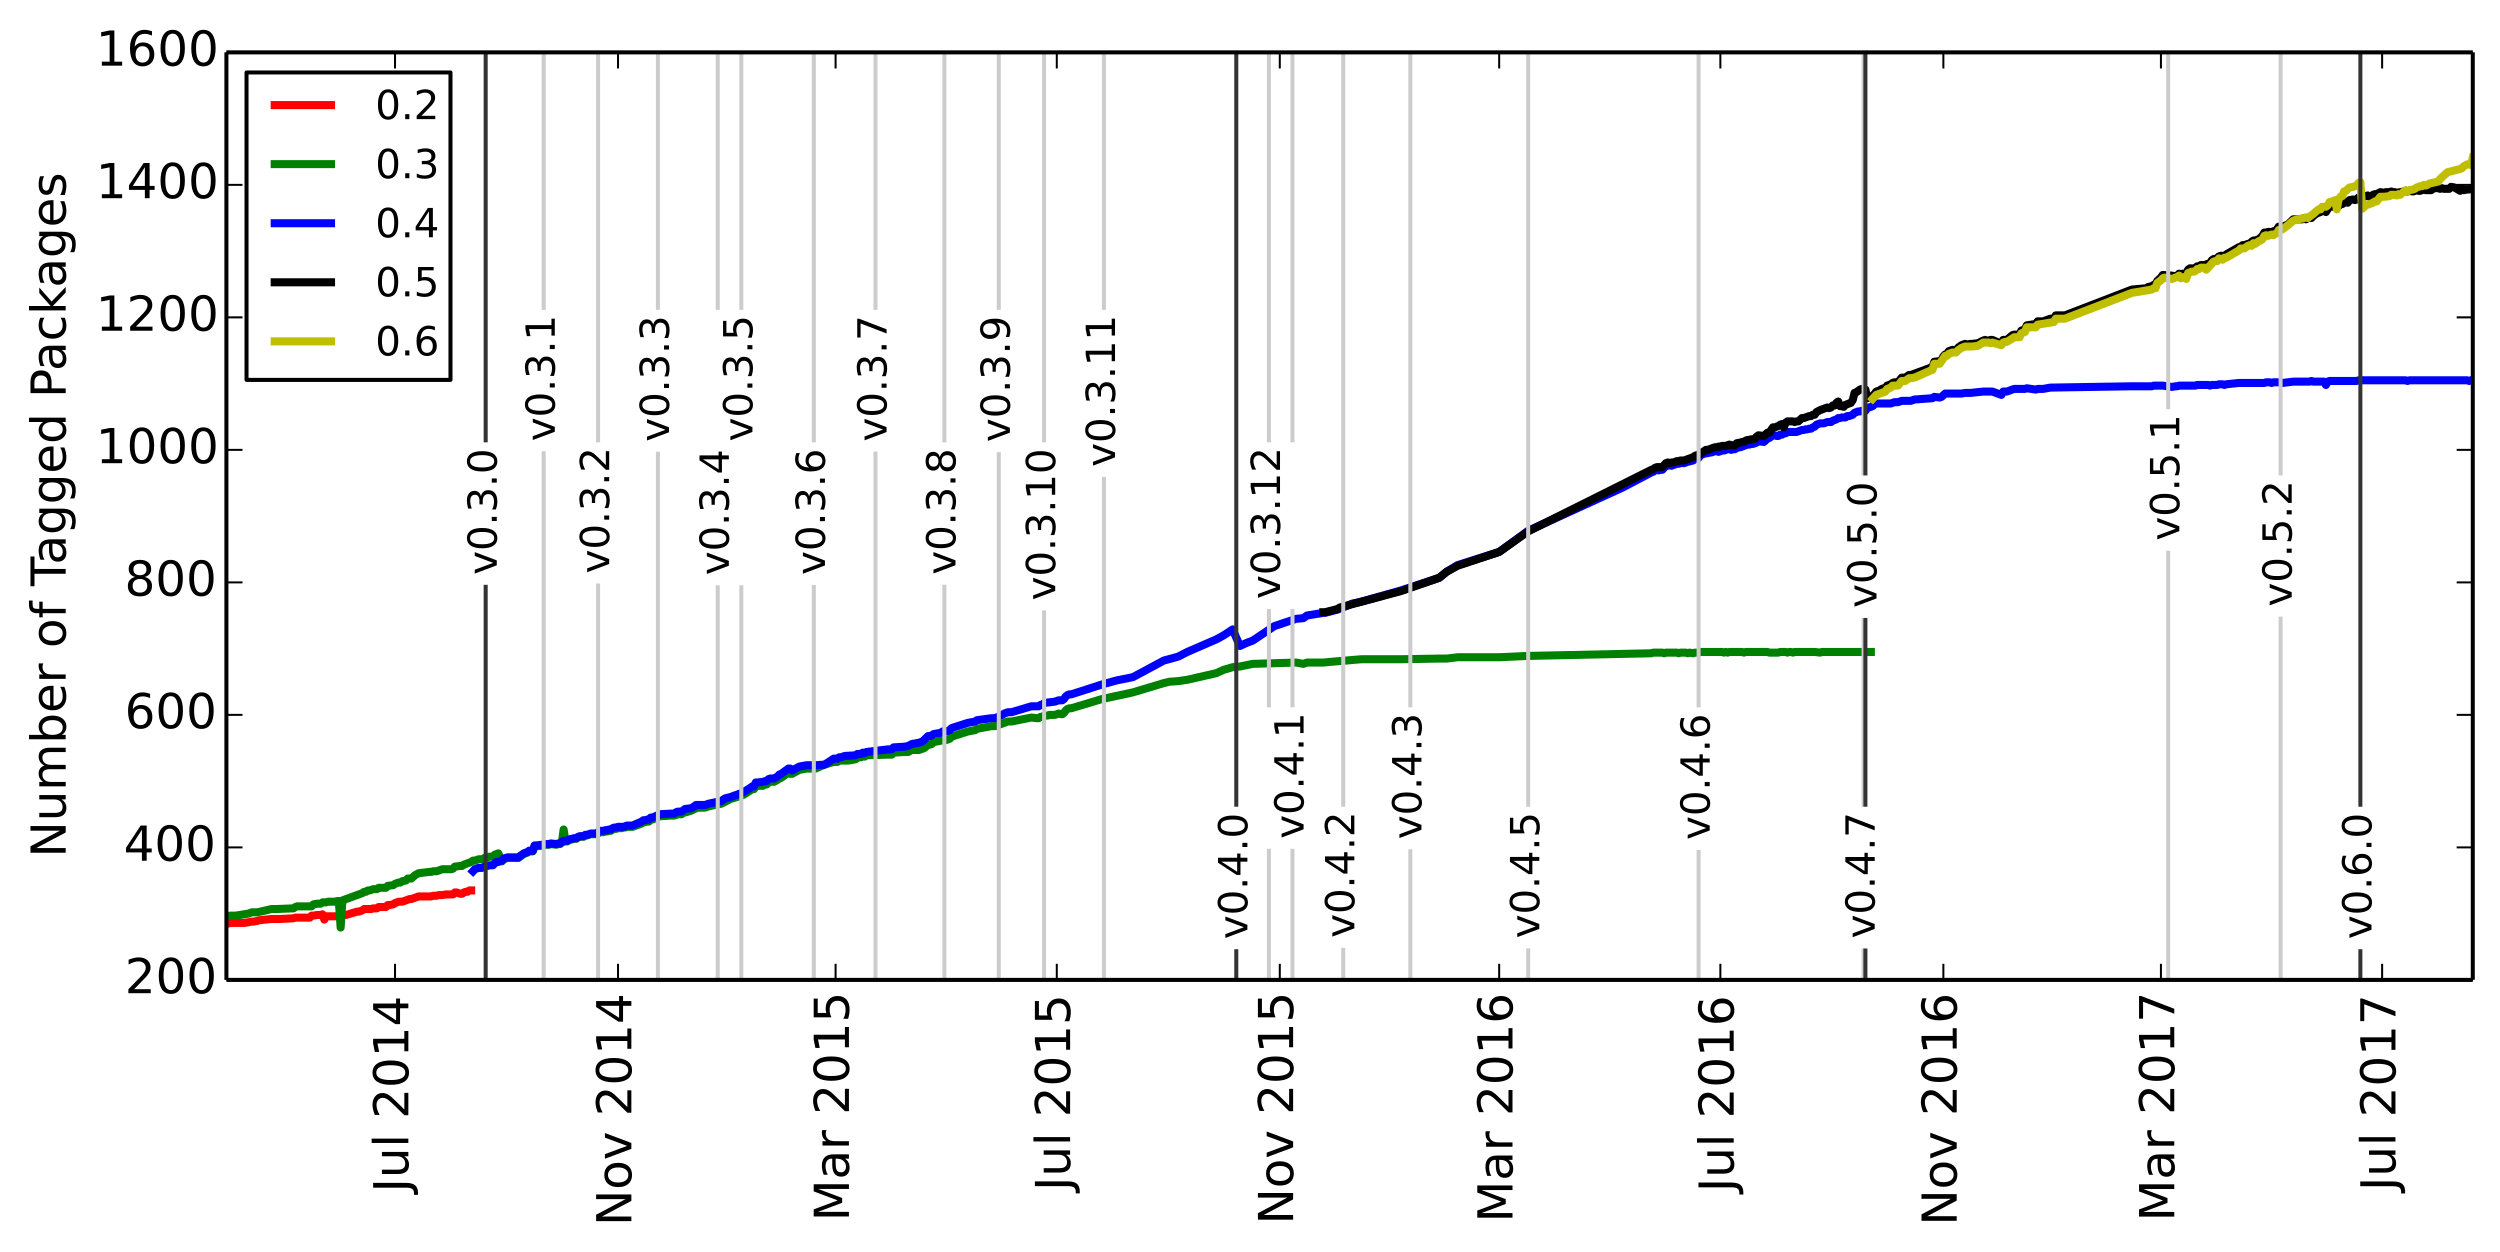 <?xml version="1.0" encoding="utf-8" standalone="no"?>
<!DOCTYPE svg PUBLIC "-//W3C//DTD SVG 1.1//EN"
  "http://www.w3.org/Graphics/SVG/1.1/DTD/svg11.dtd">
<!-- Created with matplotlib (http://matplotlib.org/) -->
<svg height="311pt" version="1.1" viewBox="0 0 621 311" width="621pt" xmlns="http://www.w3.org/2000/svg" xmlns:xlink="http://www.w3.org/1999/xlink">
 <defs>
  <style type="text/css">
*{stroke-linecap:butt;stroke-linejoin:round;}
  </style>
 </defs>
 <g id="figure_1">
  <g id="patch_1">
   <path d="
M0 311.71
L621.439 311.71
L621.439 0
L0 0
z
" style="fill:#ffffff;"/>
  </g>
  <g id="axes_1">
   <g id="patch_2">
    <path d="
M56.239 243.407
L614.239 243.407
L614.239 13.007
L56.239 13.007
z
" style="fill:#ffffff;"/>
   </g>
   <g id="line2d_1">
    <path clip-path="url(#pd39b4832ff)" d="
M117.038 221.19
L116.587 221.19
L116.137 221.519
L115.687 221.519
L115.236 221.683
L114.786 222.013
L114.336 222.013
L113.435 221.683
L112.985 221.683
L112.534 222.177
L112.084 222.177
L111.183 222.177
L110.733 222.177
L109.832 222.342
L109.382 222.342
L108.931 222.342
L108.481 222.506
L108.031 222.506
L107.58 222.506
L107.13 222.671
L106.679 222.671
L105.328 222.671
L104.878 222.671
L104.428 222.671
L103.977 222.671
L103.077 223
L102.176 223.329
L101.725 223.329
L101.275 223.494
L100.825 223.658
L99.924 223.987
L99.474 223.987
L99.023 223.987
L98.573 224.152
L98.123 224.317
L97.672 224.646
L96.771 224.81
L96.321 224.81
L95.871 225.304
L95.42 225.304
L94.97 225.304
L94.52 225.304
L94.069 225.304
L93.619 225.633
L92.718 225.633
L92.268 225.798
L91.817 225.798
L91.367 225.798
L90.917 225.798
L90.466 225.798
L90.016 226.127
L89.566 226.291
L89.115 226.456
L88.665 226.456
L85.963 227.279
L85.512 227.279
L85.062 227.443
L84.612 227.443
L84.161 227.608
L83.711 227.608
L83.26 227.608
L82.81 227.608
L82.36 227.608
L81.909 227.608
L81.459 227.608
L81.009 227.608
L80.558 228.431
L80.108 227.114
L79.658 227.279
L79.207 227.279
L78.757 227.279
L77.856 227.443
L77.406 227.443
L76.956 227.937
L76.505 227.937
L76.055 227.937
L75.604 227.937
L75.154 227.937
L74.704 227.937
L74.253 227.937
L73.803 227.937
L73.353 227.937
L72.902 228.102
L69.75 228.266
L68.849 228.266
L67.498 228.266
L64.345 228.595
L63.895 228.76
L62.994 228.925
L62.544 228.925
L61.643 229.089
L60.742 229.254
L60.292 229.254
L59.391 229.254
L58.941 229.254
L58.491 229.254
L58.04 229.254
L57.59 229.254
L57.139 229.254
L56.689 229.418
L56.239 229.418" style="fill:none;stroke:#ff0000;stroke-linecap:square;stroke-width:2;"/>
   </g>
   <g id="line2d_2">
    <path clip-path="url(#pd39b4832ff)" d="
M464.718 161.944
L452.558 161.944
L452.108 162.109
L450.757 161.944
L445.803 161.944
L445.353 162.109
L444.902 161.944
L444.452 161.944
L444.001 162.109
L443.551 161.944
L442.2 161.944
L441.75 162.109
L439.498 162.109
L439.047 161.944
L433.643 161.944
L433.193 162.109
L432.742 161.944
L429.59 161.944
L429.139 162.109
L428.689 161.944
L428.239 162.109
L427.788 161.944
L422.384 161.944
L421.934 162.109
L421.033 162.109
L420.583 162.273
L419.682 162.109
L419.231 162.273
L418.781 162.109
L417.43 162.109
L416.98 162.273
L416.529 162.109
L413.827 162.109
L413.377 162.273
L412.926 162.109
L410.675 162.109
L410.224 162.273
L379.6 162.931
L372.394 163.261
L362.035 163.261
L359.333 163.59
L357.532 163.59
L348.074 163.754
L338.166 163.754
L332.311 164.248
L328.708 164.577
L324.655 164.577
L323.754 164.906
L321.953 164.577
L311.144 164.906
L307.992 165.565
L306.19 165.729
L303.939 166.387
L302.137 167.21
L294.931 168.856
L292.679 169.185
L290.428 169.35
L289.077 169.679
L281.42 171.983
L273.764 173.629
L266.108 175.933
L265.658 175.933
L265.207 176.097
L264.757 176.426
L264.307 177.085
L263.856 177.414
L262.955 177.249
L262.055 177.578
L260.704 177.578
L260.253 177.743
L259.353 177.743
L258.902 178.072
L258.452 178.072
L258.001 178.401
L257.551 178.401
L256.2 178.237
L251.246 179.224
L250.345 179.224
L247.193 180.376
L246.292 180.376
L242.689 181.034
L242.239 181.363
L240.437 181.693
L236.834 182.845
L236.384 183.009
L235.934 183.503
L235.033 183.832
L234.132 183.832
L233.682 183.997
L231.88 184.326
L231.43 184.819
L230.98 184.984
L230.529 184.984
L229.629 185.807
L228.277 186.301
L226.476 186.301
L225.575 186.794
L224.675 186.794
L221.972 186.959
L221.522 187.453
L220.621 187.453
L215.217 187.617
L214.767 187.946
L214.316 187.782
L213.866 188.111
L213.416 188.111
L212.965 188.275
L212.515 188.605
L210.713 188.934
L208.462 188.934
L208.011 189.263
L207.11 189.263
L204.859 189.921
L202.607 190.909
L200.355 190.909
L198.554 191.238
L196.752 192.225
L196.302 192.225
L195.851 191.896
L194.05 193.213
L193.6 193.377
L193.149 193.706
L192.248 194.2
L191.348 194.2
L190.897 194.365
L190.447 194.858
L189.997 194.858
L189.546 195.187
L187.745 195.187
L187.294 196.01
L186.844 196.01
L186.394 196.339
L184.592 197.491
L181.44 198.479
L179.188 199.631
L176.035 200.289
L175.135 200.618
L173.333 200.618
L172.883 200.783
L171.532 201.441
L169.73 201.935
L169.28 202.264
L168.379 202.264
L167.478 202.593
L166.578 202.593
L163.876 202.758
L162.074 203.581
L161.624 203.581
L161.173 204.074
L160.723 204.074
L160.273 204.239
L159.822 204.239
L159.372 204.568
L157.12 205.391
L155.769 205.391
L155.319 205.555
L154.868 205.555
L154.418 205.72
L153.517 205.72
L153.067 205.885
L152.616 205.885
L152.166 206.049
L151.716 206.378
L151.265 206.378
L150.815 206.543
L150.365 206.543
L149.914 206.707
L149.014 206.707
L148.563 207.037
L148.113 207.201
L146.762 207.201
L145.861 207.53
L145.411 207.53
L144.96 207.859
L144.06 207.859
L143.609 208.024
L143.159 208.353
L142.708 208.353
L141.357 208.682
L140.907 209.011
L140.457 209.011
L140.006 206.049
L139.556 209.341
L139.106 209.67
L138.655 209.67
L138.205 209.834
L136.854 209.67
L136.403 209.834
L135.503 209.834
L134.602 210.163
L132.8 210.163
L132.35 211.48
L131.449 211.48
L130.999 211.809
L130.098 212.138
L128.747 213.126
L126.045 213.126
L125.144 213.455
L124.694 213.949
L123.793 211.974
L122.893 212.303
L122.442 212.797
L121.541 212.797
L121.091 212.961
L120.641 212.961
L119.74 213.455
L118.839 213.455
L117.939 213.784
L117.488 213.784
L117.038 214.113
L115.236 214.771
L114.786 215.101
L114.336 215.101
L112.985 215.265
L112.534 215.759
L112.084 215.923
L109.832 215.923
L108.481 216.417
L107.58 216.417
L107.13 216.582
L106.679 216.582
L103.977 216.911
L103.077 217.405
L102.176 218.227
L101.275 218.227
L100.825 218.721
L99.924 218.886
L99.474 219.215
L99.023 219.215
L98.123 219.544
L97.672 219.873
L96.321 220.038
L95.871 220.531
L94.069 220.531
L93.619 220.861
L92.718 220.861
L91.817 221.19
L91.367 221.19
L90.917 221.519
L90.466 221.519
L90.016 221.848
L85.062 223.658
L84.612 230.406
L84.161 223.823
L83.711 223.823
L83.26 223.987
L81.459 223.987
L81.009 224.152
L80.108 224.152
L79.658 224.481
L78.757 224.481
L77.856 224.646
L77.406 225.139
L73.803 225.139
L73.353 225.304
L72.902 225.633
L68.849 225.798
L67.498 225.798
L63.895 226.621
L62.544 226.621
L61.643 226.95
L58.491 227.443
L57.139 227.443
L56.689 227.608
L56.239 227.608
L56.239 227.608" style="fill:none;stroke:#008000;stroke-linecap:square;stroke-width:2;"/>
   </g>
   <g id="line2d_3">
    <path clip-path="url(#pd39b4832ff)" d="
M614.239 94.305
L613.788 94.47
L613.338 94.634
L612.888 94.47
L598.476 94.47
L598.026 94.634
L597.575 94.47
L585.866 94.47
L585.416 94.634
L578.66 94.634
L578.21 94.799
L577.759 95.622
L577.309 94.799
L574.607 94.799
L574.156 94.634
L573.706 94.799
L569.653 94.799
L566.951 95.128
L566.5 94.963
L564.699 94.963
L564.248 95.128
L563.798 94.963
L562.897 94.963
L562.447 95.128
L556.142 95.128
L552.989 95.457
L552.539 95.622
L552.089 95.457
L551.188 95.457
L550.738 95.622
L549.386 95.622
L548.936 95.786
L548.486 95.622
L545.784 95.622
L545.333 95.786
L541.28 95.786
L540.83 95.951
L540.379 95.951
L539.478 96.115
L537.227 95.786
L534.975 95.786
L534.524 95.951
L529.57 95.951
L509.304 96.28
L507.503 96.609
L506.152 96.609
L505.701 96.774
L503.449 96.445
L502.999 96.609
L500.297 96.609
L498.495 97.267
L497.595 97.267
L497.144 98.09
L494.893 97.267
L492.641 97.267
L489.488 97.597
L488.137 97.597
L487.236 97.761
L483.183 97.761
L482.282 98.584
L481.832 98.749
L480.481 98.584
L480.031 98.913
L475.527 99.242
L474.626 99.571
L472.374 99.571
L471.474 99.901
L470.573 99.901
L469.672 100.23
L466.069 100.23
L465.619 100.394
L465.169 100.888
L463.817 101.382
L463.367 102.04
L462.466 102.04
L462.016 102.205
L461.566 102.205
L460.665 102.534
L460.215 103.027
L459.314 103.357
L458.863 103.357
L458.413 103.686
L457.512 103.686
L457.062 103.85
L456.612 103.85
L456.161 104.179
L455.261 104.509
L454.81 104.838
L453.909 104.838
L453.009 105.167
L452.108 105.167
L451.207 105.496
L450.757 105.99
L450.307 106.154
L449.856 106.483
L449.406 106.483
L448.955 106.648
L448.505 106.648
L448.055 106.813
L447.604 106.813
L446.253 107.306
L444.001 107.306
L443.551 107.635
L443.101 107.635
L442.65 107.965
L442.2 107.965
L441.75 108.294
L441.299 108.294
L440.849 108.129
L440.399 108.129
L439.498 108.787
L439.047 108.952
L438.147 109.775
L436.796 109.61
L436.345 109.939
L435.445 110.269
L434.994 110.269
L434.544 110.433
L434.093 110.433
L432.292 111.091
L431.391 111.256
L430.941 111.585
L430.491 111.585
L430.04 111.75
L429.59 111.585
L429.139 111.585
L428.239 111.914
L427.788 111.914
L426.888 112.243
L426.437 112.079
L425.987 112.079
L425.086 112.408
L424.636 112.408
L424.185 112.573
L423.735 112.573
L422.384 113.066
L421.934 113.725
L421.483 113.725
L421.033 113.889
L420.583 114.383
L419.231 114.712
L418.331 115.041
L417.43 115.041
L416.98 115.206
L416.529 115.206
L415.178 115.699
L414.728 115.535
L414.277 115.699
L413.827 115.699
L412.926 116.687
L412.476 116.687
L412.026 116.851
L411.575 116.687
L411.125 116.851
L410.675 117.181
L410.224 117.345
L403.018 121.13
L379.6 131.827
L372.394 137.094
L362.035 140.385
L359.333 142.031
L357.532 143.512
L348.074 146.639
L338.166 149.437
L335.914 149.93
L332.311 151.411
L329.159 152.234
L328.708 152.234
L324.655 152.893
L323.754 153.551
L321.953 153.715
L316.549 155.526
L311.144 159.146
L309.793 159.64
L307.992 160.463
L306.19 156.349
L303.939 157.83
L302.137 158.817
L294.931 161.944
L292.679 163.096
L289.077 164.083
L281.42 168.198
L277.367 169.021
L273.764 170.008
L266.108 172.477
L265.658 172.477
L265.207 172.641
L264.757 172.97
L264.307 173.629
L263.856 173.958
L262.955 173.958
L262.055 174.287
L259.353 174.616
L258.902 175.11
L258.452 175.11
L258.001 175.439
L256.2 175.439
L251.246 176.92
L250.345 176.92
L249.445 177.249
L248.994 177.578
L248.544 177.743
L247.193 178.401
L246.292 178.401
L242.689 178.895
L242.239 179.224
L240.437 179.553
L236.834 180.705
L236.384 180.87
L235.934 181.363
L235.033 181.693
L234.132 181.693
L233.682 182.022
L231.88 182.351
L231.43 182.68
L230.98 182.845
L230.529 182.845
L229.178 184.161
L228.277 184.49
L226.476 184.819
L225.575 185.313
L224.675 185.478
L221.972 185.642
L221.522 186.136
L220.621 186.136
L215.217 186.794
L214.767 187.123
L214.316 186.959
L213.866 187.288
L212.965 187.288
L212.515 187.617
L209.813 187.782
L208.912 188.111
L208.462 188.111
L208.011 188.44
L207.11 188.44
L204.859 189.921
L202.607 190.086
L200.355 190.086
L198.554 190.415
L196.752 191.402
L196.302 190.909
L195.851 190.909
L194.05 192.225
L193.6 192.39
L193.149 192.883
L192.248 193.377
L191.348 193.377
L190.897 193.542
L190.447 194.035
L189.997 194.035
L189.546 194.2
L188.195 194.365
L187.745 194.365
L187.294 195.352
L186.844 195.352
L186.394 195.681
L184.592 196.833
L181.44 197.985
L180.089 198.314
L179.188 198.973
L176.035 199.631
L175.135 199.96
L172.883 199.96
L171.982 200.618
L171.532 200.783
L170.181 200.947
L169.28 201.606
L168.379 201.606
L167.929 201.77
L167.478 202.099
L166.578 202.099
L163.876 202.264
L162.074 203.087
L161.624 203.087
L161.173 203.581
L160.723 203.581
L160.273 203.745
L159.822 203.745
L159.372 204.074
L157.12 205.062
L155.769 205.062
L154.868 205.391
L153.517 205.391
L153.067 205.555
L152.616 205.555
L152.166 205.72
L151.716 206.049
L151.265 206.049
L150.815 206.214
L150.365 206.214
L149.914 206.378
L149.014 206.378
L148.113 207.037
L146.762 207.037
L145.861 207.366
L145.411 207.366
L144.96 207.695
L144.06 207.695
L143.609 207.859
L143.159 208.189
L142.708 208.189
L141.357 208.518
L140.907 208.847
L140.006 208.847
L139.106 209.505
L138.655 209.505
L138.205 209.67
L136.854 209.505
L136.403 209.67
L135.503 209.67
L135.052 209.834
L134.602 209.834
L133.251 209.999
L132.8 209.999
L132.35 211.315
L131.449 211.315
L130.999 211.645
L130.098 211.974
L128.747 212.961
L126.045 212.961
L125.144 213.29
L124.694 213.784
L123.793 214.113
L123.343 214.113
L122.893 214.442
L122.442 214.936
L121.541 214.936
L121.091 215.101
L120.641 215.101
L119.74 215.594
L118.839 215.594
L117.939 215.923
L117.488 216.417
L117.488 216.417" style="fill:none;stroke:#0000ff;stroke-linecap:square;stroke-width:2;"/>
   </g>
   <g id="line2d_4">
    <path clip-path="url(#pd39b4832ff)" d="
M614.239 46.744
L613.338 47.073
L612.888 47.073
L611.987 47.238
L611.537 46.744
L611.086 47.402
L609.735 46.579
L608.834 46.415
L608.384 46.909
L607.033 46.909
L606.583 46.744
L606.132 46.909
L605.682 46.744
L604.781 46.744
L604.331 46.909
L603.88 47.238
L602.529 47.238
L602.079 47.073
L601.178 47.402
L600.728 47.402
L600.277 47.238
L599.377 47.567
L598.476 47.402
L598.026 47.567
L597.575 47.402
L597.125 47.567
L595.323 47.896
L594.873 47.731
L594.423 47.731
L593.972 47.567
L593.522 47.731
L592.621 47.731
L592.171 47.896
L591.27 47.731
L590.37 48.225
L589.919 48.225
L589.469 48.39
L589.018 48.719
L588.568 48.883
L588.118 48.554
L586.767 49.048
L586.316 48.883
L585.866 49.048
L585.416 49.542
L584.965 49.706
L584.515 49.542
L583.614 49.706
L583.164 50.365
L582.713 50.2
L582.263 50.365
L581.813 50.694
L581.362 50.694
L580.912 51.187
L580.462 50.858
L580.011 50.858
L579.561 51.352
L579.11 51.187
L578.66 51.187
L577.759 52.669
L577.309 52.339
L576.859 52.339
L576.408 52.669
L575.508 52.998
L574.607 53.656
L574.156 54.15
L573.706 53.985
L573.256 54.15
L572.805 54.479
L572.355 54.15
L571.905 54.479
L569.653 54.479
L568.302 55.795
L566.5 56.454
L566.05 56.289
L565.149 57.606
L564.699 57.441
L564.248 57.77
L563.798 57.606
L563.348 57.606
L562.897 57.77
L562.447 57.77
L561.997 58.593
L561.096 59.416
L560.195 59.745
L559.745 59.745
L559.294 60.074
L558.844 60.568
L558.394 60.568
L557.493 60.897
L557.043 60.897
L556.592 61.391
L556.142 61.391
L552.989 63.201
L552.539 63.695
L552.089 63.53
L551.638 63.53
L551.188 63.695
L550.287 64.518
L549.837 64.353
L549.386 64.682
L548.936 65.505
L548.486 65.505
L547.585 65.834
L546.684 65.834
L546.234 66.163
L545.784 66.163
L545.333 66.493
L544.883 66.986
L544.432 66.657
L543.982 66.657
L543.532 66.986
L543.081 67.974
L542.631 68.138
L542.181 67.974
L541.73 68.138
L541.28 67.974
L540.83 68.467
L540.379 68.632
L539.478 68.467
L537.227 68.303
L536.776 68.961
L535.876 69.784
L535.425 70.607
L534.975 70.771
L534.524 71.101
L533.624 71.265
L533.173 71.594
L529.57 71.923
L512.907 78.342
L510.655 78.342
L510.205 79.165
L509.304 79.165
L507.503 79.823
L506.152 79.823
L505.701 80.481
L503.449 80.81
L502.999 81.798
L502.098 82.127
L501.648 83.114
L500.297 83.114
L499.846 83.279
L498.495 84.431
L497.595 84.431
L497.144 85.418
L494.893 84.431
L494.442 84.431
L493.992 84.595
L493.541 84.595
L493.091 84.431
L492.641 84.595
L491.29 85.254
L489.939 85.418
L489.488 85.418
L488.587 85.583
L488.137 85.418
L487.236 85.747
L486.336 86.406
L485.885 87.229
L484.985 86.899
L484.084 87.229
L483.633 87.887
L483.183 88.051
L482.733 88.545
L482.282 89.368
L481.832 89.697
L480.481 89.862
L480.031 91.178
L474.626 93.153
L474.176 93.153
L473.275 93.811
L472.374 93.811
L471.474 94.963
L470.573 94.963
L470.123 95.128
L469.672 95.457
L468.771 95.786
L468.321 96.445
L467.871 96.445
L467.42 96.609
L466.97 96.938
L466.069 97.267
L465.169 98.419
L464.718 98.419
L464.268 98.749
L463.817 98.913
L463.367 96.774
L462.466 96.609
L462.016 96.774
L461.115 97.432
L460.665 97.597
L460.215 99.407
L459.764 100.065
L458.413 100.559
L457.963 101.053
L457.512 100.888
L457.062 100.888
L456.612 99.736
L456.161 100.065
L455.711 100.723
L455.261 100.723
L454.81 101.217
L454.36 101.382
L453.909 101.217
L452.108 101.875
L451.207 102.369
L450.757 103.027
L450.307 103.027
L449.856 103.357
L449.406 103.357
L448.055 103.85
L447.604 103.85
L446.704 104.673
L446.253 104.673
L445.803 104.838
L445.353 104.673
L444.001 104.673
L443.551 105.002
L443.101 106.154
L442.65 105.331
L442.2 105.496
L441.75 105.825
L440.849 106.154
L440.399 106.154
L439.498 107.471
L439.047 107.471
L438.147 108.294
L436.796 108.129
L436.345 108.458
L435.895 108.952
L435.445 109.117
L434.994 109.117
L434.544 109.281
L434.093 109.281
L433.643 109.446
L433.193 109.775
L432.742 109.775
L432.292 109.939
L431.391 110.104
L430.941 110.598
L430.04 110.598
L429.59 110.433
L428.689 110.762
L427.788 110.762
L427.338 110.927
L426.888 110.927
L426.437 111.091
L425.987 111.091
L424.185 111.75
L423.735 111.75
L422.834 112.408
L422.384 112.408
L421.934 113.066
L421.483 113.066
L421.033 113.231
L420.583 113.56
L418.331 114.383
L417.43 114.383
L416.98 114.547
L416.529 114.547
L415.629 114.877
L415.178 114.877
L414.728 115.041
L414.277 114.877
L413.827 115.041
L412.926 116.029
L411.575 116.029
L411.125 116.193
L410.675 116.522
L410.224 116.687
L379.6 131.992
L372.394 137.094
L362.035 140.55
L359.333 142.031
L357.532 143.512
L348.074 146.803
L332.762 150.918
L332.311 151.247
L329.159 152.07
L328.708 152.07
L328.708 152.07" style="fill:none;stroke:#000000;stroke-linecap:square;stroke-width:2;"/>
   </g>
   <g id="line2d_5">
    <path clip-path="url(#pd39b4832ff)" d="
M614.239 39.174
L613.788 40.984
L613.338 40.819
L612.888 40.819
L611.987 41.313
L611.537 41.807
L611.086 41.971
L607.934 42.794
L606.132 44.44
L605.682 45.098
L603.43 45.592
L602.98 45.921
L602.529 46.086
L602.079 45.921
L601.629 46.25
L601.178 46.25
L600.277 46.579
L599.827 46.909
L599.377 47.073
L598.476 47.238
L598.026 47.567
L597.575 47.238
L597.125 47.567
L596.224 48.39
L595.774 48.225
L595.323 48.554
L594.873 48.39
L593.972 48.39
L593.522 48.719
L592.171 48.883
L591.27 48.883
L590.37 50.035
L589.919 50.035
L589.469 50.365
L587.667 51.023
L586.767 51.846
L586.316 45.263
L585.866 45.427
L585.416 46.086
L584.515 46.415
L583.614 46.579
L582.713 47.402
L582.263 47.567
L581.813 48.719
L581.362 48.883
L580.912 49.542
L580.462 52.01
L580.011 49.706
L579.561 50.2
L579.11 50.035
L578.66 50.2
L578.21 51.023
L577.759 51.352
L576.859 51.352
L576.408 52.01
L575.958 52.01
L575.508 52.339
L574.607 53.162
L573.256 54.15
L572.805 53.985
L571.905 54.314
L571.454 54.314
L571.004 54.479
L570.554 54.479
L569.653 54.808
L568.302 55.96
L566.951 56.947
L566.5 57.112
L566.05 57.112
L565.6 57.935
L565.149 58.099
L564.699 58.429
L564.248 58.264
L563.348 58.593
L562.897 58.429
L562.447 58.593
L561.997 59.416
L561.546 59.745
L561.096 59.91
L560.195 60.568
L559.745 60.403
L559.294 61.062
L558.844 60.897
L558.394 61.062
L557.493 61.72
L556.592 61.72
L556.142 62.214
L552.989 64.024
L552.539 64.024
L552.089 64.518
L551.188 64.189
L550.738 64.847
L550.287 64.847
L549.837 65.011
L548.035 66.986
L547.585 66.493
L546.684 66.493
L546.234 66.822
L545.784 66.822
L545.333 67.315
L544.883 67.48
L544.432 67.48
L543.532 67.809
L543.081 69.29
L542.631 68.797
L541.73 69.126
L541.28 68.467
L540.83 68.797
L539.478 69.29
L537.677 68.961
L537.227 69.126
L536.776 69.619
L535.876 70.278
L535.425 71.594
L534.975 71.594
L534.524 71.923
L529.57 72.746
L512.907 79.165
L510.655 79.165
L510.205 79.987
L506.152 80.646
L505.701 81.304
L503.449 81.304
L502.999 82.456
L502.098 82.785
L501.648 83.773
L500.297 83.773
L499.846 84.102
L498.495 84.925
L498.045 84.925
L497.595 85.089
L497.144 85.747
L494.893 85.089
L494.442 85.254
L493.992 85.089
L492.641 85.089
L491.29 85.912
L489.939 86.077
L488.137 86.077
L487.236 86.406
L486.336 87.064
L485.885 87.558
L484.985 87.558
L484.084 87.887
L483.633 88.381
L483.183 88.381
L481.832 90.355
L480.481 90.355
L480.031 91.837
L475.527 93.811
L474.176 93.976
L473.275 94.634
L472.374 94.634
L471.474 95.786
L470.123 95.786
L469.672 96.28
L468.771 96.609
L468.321 97.267
L466.069 98.09
L465.169 99.078
L465.169 99.078" style="fill:none;stroke:#bfbf00;stroke-linecap:square;stroke-width:2;"/>
   </g>
   <g id="line2d_6">
    <path clip-path="url(#pd39b4832ff)" d="
M120.641 243.407
L120.641 13.007" style="fill:none;stroke:#333333;stroke-linecap:square;"/>
   </g>
   <g id="line2d_7">
    <path clip-path="url(#pd39b4832ff)" d="
M135.052 243.407
L135.052 13.007" style="fill:none;stroke:#cccccc;stroke-linecap:square;"/>
   </g>
   <g id="line2d_8">
    <path clip-path="url(#pd39b4832ff)" d="
M148.563 243.407
L148.563 13.007" style="fill:none;stroke:#cccccc;stroke-linecap:square;"/>
   </g>
   <g id="line2d_9">
    <path clip-path="url(#pd39b4832ff)" d="
M163.425 243.407
L163.425 13.007" style="fill:none;stroke:#cccccc;stroke-linecap:square;"/>
   </g>
   <g id="line2d_10">
    <path clip-path="url(#pd39b4832ff)" d="
M178.287 243.407
L178.287 13.007" style="fill:none;stroke:#cccccc;stroke-linecap:square;"/>
   </g>
   <g id="line2d_11">
    <path clip-path="url(#pd39b4832ff)" d="
M184.142 243.407
L184.142 13.007" style="fill:none;stroke:#cccccc;stroke-linecap:square;"/>
   </g>
   <g id="line2d_12">
    <path clip-path="url(#pd39b4832ff)" d="
M202.156 243.407
L202.156 13.007" style="fill:none;stroke:#cccccc;stroke-linecap:square;"/>
   </g>
   <g id="line2d_13">
    <path clip-path="url(#pd39b4832ff)" d="
M217.469 243.407
L217.469 13.007" style="fill:none;stroke:#cccccc;stroke-linecap:square;"/>
   </g>
   <g id="line2d_14">
    <path clip-path="url(#pd39b4832ff)" d="
M234.583 243.407
L234.583 13.007" style="fill:none;stroke:#cccccc;stroke-linecap:square;"/>
   </g>
   <g id="line2d_15">
    <path clip-path="url(#pd39b4832ff)" d="
M248.093 243.407
L248.093 13.007" style="fill:none;stroke:#cccccc;stroke-linecap:square;"/>
   </g>
   <g id="line2d_16">
    <path clip-path="url(#pd39b4832ff)" d="
M259.353 243.407
L259.353 13.007" style="fill:none;stroke:#cccccc;stroke-linecap:square;"/>
   </g>
   <g id="line2d_17">
    <path clip-path="url(#pd39b4832ff)" d="
M274.215 243.407
L274.215 13.007" style="fill:none;stroke:#cccccc;stroke-linecap:square;"/>
   </g>
   <g id="line2d_18">
    <path clip-path="url(#pd39b4832ff)" d="
M315.198 243.407
L315.198 13.007" style="fill:none;stroke:#cccccc;stroke-linecap:square;"/>
   </g>
   <g id="line2d_19">
    <path clip-path="url(#pd39b4832ff)" d="
M307.091 243.407
L307.091 13.007" style="fill:none;stroke:#333333;stroke-linecap:square;"/>
   </g>
   <g id="line2d_20">
    <path clip-path="url(#pd39b4832ff)" d="
M321.052 243.407
L321.052 13.007" style="fill:none;stroke:#cccccc;stroke-linecap:square;"/>
   </g>
   <g id="line2d_21">
    <path clip-path="url(#pd39b4832ff)" d="
M333.662 243.407
L333.662 13.007" style="fill:none;stroke:#cccccc;stroke-linecap:square;"/>
   </g>
   <g id="line2d_22">
    <path clip-path="url(#pd39b4832ff)" d="
M350.326 243.407
L350.326 13.007" style="fill:none;stroke:#cccccc;stroke-linecap:square;"/>
   </g>
   <g id="line2d_23">
    <path clip-path="url(#pd39b4832ff)" d="
M379.6 243.407
L379.6 13.007" style="fill:none;stroke:#cccccc;stroke-linecap:square;"/>
   </g>
   <g id="line2d_24">
    <path clip-path="url(#pd39b4832ff)" d="
M421.934 243.407
L421.934 13.007" style="fill:none;stroke:#cccccc;stroke-linecap:square;"/>
   </g>
   <g id="line2d_25">
    <path clip-path="url(#pd39b4832ff)" d="
M462.917 243.407
L462.917 13.007" style="fill:none;stroke:#cccccc;stroke-linecap:square;"/>
   </g>
   <g id="line2d_26">
    <path clip-path="url(#pd39b4832ff)" d="
M463.367 243.407
L463.367 13.007" style="fill:none;stroke:#333333;stroke-linecap:square;"/>
   </g>
   <g id="line2d_27">
    <path clip-path="url(#pd39b4832ff)" d="
M538.578 243.407
L538.578 13.007" style="fill:none;stroke:#cccccc;stroke-linecap:square;"/>
   </g>
   <g id="line2d_28">
    <path clip-path="url(#pd39b4832ff)" d="
M566.5 243.407
L566.5 13.007" style="fill:none;stroke:#cccccc;stroke-linecap:square;"/>
   </g>
   <g id="line2d_29">
    <path clip-path="url(#pd39b4832ff)" d="
M586.316 243.407
L586.316 13.007" style="fill:none;stroke:#333333;stroke-linecap:square;"/>
   </g>
   <g id="matplotlib.axis_1">
    <g id="xtick_1">
     <g id="line2d_30">
      <defs>
       <path d="
M0 0
L0 -4" id="m93b0483c22" style="stroke:#000000;stroke-width:0.5;"/>
      </defs>
      <g>
       <use style="stroke:#000000;stroke-width:0.5;" x="98.123" xlink:href="#m93b0483c22" y="243.407"/>
      </g>
     </g>
     <g id="line2d_31">
      <defs>
       <path d="
M0 0
L0 4" id="m741efc42ff" style="stroke:#000000;stroke-width:0.5;"/>
      </defs>
      <g>
       <use style="stroke:#000000;stroke-width:0.5;" x="98.123" xlink:href="#m741efc42ff" y="13.007"/>
      </g>
     </g>
     <g id="text_1">
      <!-- Jul 2014 -->
      <defs>
       <path d="
M9.812 72.906
L19.672 72.906
L19.672 5.078
Q19.672 -8.109 14.672 -14.062
Q9.672 -20.016 -1.422 -20.016
L-5.172 -20.016
L-5.172 -11.719
L-2.094 -11.719
Q4.438 -11.719 7.125 -8.047
Q9.812 -4.391 9.812 5.078
z
" id="DejaVuSans-4a"/>
       <path d="
M9.422 75.984
L18.406 75.984
L18.406 0
L9.422 0
z
" id="DejaVuSans-6c"/>
       <path d="
M12.406 8.297
L28.516 8.297
L28.516 63.922
L10.984 60.406
L10.984 69.391
L28.422 72.906
L38.281 72.906
L38.281 8.297
L54.391 8.297
L54.391 0
L12.406 0
z
" id="DejaVuSans-31"/>
       <path d="
M31.781 66.406
Q24.172 66.406 20.328 58.906
Q16.5 51.422 16.5 36.375
Q16.5 21.391 20.328 13.891
Q24.172 6.391 31.781 6.391
Q39.453 6.391 43.281 13.891
Q47.125 21.391 47.125 36.375
Q47.125 51.422 43.281 58.906
Q39.453 66.406 31.781 66.406
M31.781 74.219
Q44.047 74.219 50.516 64.516
Q56.984 54.828 56.984 36.375
Q56.984 17.969 50.516 8.266
Q44.047 -1.422 31.781 -1.422
Q19.531 -1.422 13.062 8.266
Q6.594 17.969 6.594 36.375
Q6.594 54.828 13.062 64.516
Q19.531 74.219 31.781 74.219" id="DejaVuSans-30"/>
       <path id="DejaVuSans-20"/>
       <path d="
M19.188 8.297
L53.609 8.297
L53.609 0
L7.328 0
L7.328 8.297
Q12.938 14.109 22.625 23.891
Q32.328 33.688 34.812 36.531
Q39.547 41.844 41.422 45.531
Q43.312 49.219 43.312 52.781
Q43.312 58.594 39.234 62.25
Q35.156 65.922 28.609 65.922
Q23.969 65.922 18.812 64.312
Q13.672 62.703 7.812 59.422
L7.812 69.391
Q13.766 71.781 18.938 73
Q24.125 74.219 28.422 74.219
Q39.75 74.219 46.484 68.547
Q53.219 62.891 53.219 53.422
Q53.219 48.922 51.531 44.891
Q49.859 40.875 45.406 35.406
Q44.188 33.984 37.641 27.219
Q31.109 20.453 19.188 8.297" id="DejaVuSans-32"/>
       <path d="
M37.797 64.312
L12.891 25.391
L37.797 25.391
z

M35.203 72.906
L47.609 72.906
L47.609 25.391
L58.016 25.391
L58.016 17.188
L47.609 17.188
L47.609 0
L37.797 0
L37.797 17.188
L4.891 17.188
L4.891 26.703
z
" id="DejaVuSans-34"/>
       <path d="
M8.5 21.578
L8.5 54.688
L17.484 54.688
L17.484 21.922
Q17.484 14.156 20.5 10.266
Q23.531 6.391 29.594 6.391
Q36.859 6.391 41.078 11.031
Q45.312 15.672 45.312 23.688
L45.312 54.688
L54.297 54.688
L54.297 0
L45.312 0
L45.312 8.406
Q42.047 3.422 37.719 1
Q33.406 -1.422 27.688 -1.422
Q18.266 -1.422 13.375 4.438
Q8.5 10.297 8.5 21.578
M31.109 56
z
" id="DejaVuSans-75"/>
      </defs>
      <g transform="translate(101.434 296.187)rotate(-90.0)scale(0.12 -0.12)">
       <use xlink:href="#DejaVuSans-4a"/>
       <use x="29.492" xlink:href="#DejaVuSans-75"/>
       <use x="92.871" xlink:href="#DejaVuSans-6c"/>
       <use x="120.654" xlink:href="#DejaVuSans-20"/>
       <use x="152.441" xlink:href="#DejaVuSans-32"/>
       <use x="216.064" xlink:href="#DejaVuSans-30"/>
       <use x="279.688" xlink:href="#DejaVuSans-31"/>
       <use x="343.311" xlink:href="#DejaVuSans-34"/>
      </g>
     </g>
    </g>
    <g id="xtick_2">
     <g id="line2d_32">
      <g>
       <use style="stroke:#000000;stroke-width:0.5;" x="153.517" xlink:href="#m93b0483c22" y="243.407"/>
      </g>
     </g>
     <g id="line2d_33">
      <g>
       <use style="stroke:#000000;stroke-width:0.5;" x="153.517" xlink:href="#m741efc42ff" y="13.007"/>
      </g>
     </g>
     <g id="text_2">
      <!-- Nov 2014 -->
      <defs>
       <path d="
M30.609 48.391
Q23.391 48.391 19.188 42.75
Q14.984 37.109 14.984 27.297
Q14.984 17.484 19.156 11.844
Q23.344 6.203 30.609 6.203
Q37.797 6.203 41.984 11.859
Q46.188 17.531 46.188 27.297
Q46.188 37.016 41.984 42.703
Q37.797 48.391 30.609 48.391
M30.609 56
Q42.328 56 49.016 48.375
Q55.719 40.766 55.719 27.297
Q55.719 13.875 49.016 6.219
Q42.328 -1.422 30.609 -1.422
Q18.844 -1.422 12.172 6.219
Q5.516 13.875 5.516 27.297
Q5.516 40.766 12.172 48.375
Q18.844 56 30.609 56" id="DejaVuSans-6f"/>
       <path d="
M9.812 72.906
L23.094 72.906
L55.422 11.922
L55.422 72.906
L64.984 72.906
L64.984 0
L51.703 0
L19.391 60.984
L19.391 0
L9.812 0
z
" id="DejaVuSans-4e"/>
       <path d="
M2.984 54.688
L12.5 54.688
L29.594 8.797
L46.688 54.688
L56.203 54.688
L35.688 0
L23.484 0
z
" id="DejaVuSans-76"/>
      </defs>
      <g transform="translate(156.828 304.51)rotate(-90.0)scale(0.12 -0.12)">
       <use xlink:href="#DejaVuSans-4e"/>
       <use x="74.805" xlink:href="#DejaVuSans-6f"/>
       <use x="135.986" xlink:href="#DejaVuSans-76"/>
       <use x="195.166" xlink:href="#DejaVuSans-20"/>
       <use x="226.953" xlink:href="#DejaVuSans-32"/>
       <use x="290.576" xlink:href="#DejaVuSans-30"/>
       <use x="354.199" xlink:href="#DejaVuSans-31"/>
       <use x="417.822" xlink:href="#DejaVuSans-34"/>
      </g>
     </g>
    </g>
    <g id="xtick_3">
     <g id="line2d_34">
      <g>
       <use style="stroke:#000000;stroke-width:0.5;" x="207.561" xlink:href="#m93b0483c22" y="243.407"/>
      </g>
     </g>
     <g id="line2d_35">
      <g>
       <use style="stroke:#000000;stroke-width:0.5;" x="207.561" xlink:href="#m741efc42ff" y="13.007"/>
      </g>
     </g>
     <g id="text_3">
      <!-- Mar 2015 -->
      <defs>
       <path d="
M9.812 72.906
L24.516 72.906
L43.109 23.297
L61.812 72.906
L76.516 72.906
L76.516 0
L66.891 0
L66.891 64.016
L48.094 14.016
L38.188 14.016
L19.391 64.016
L19.391 0
L9.812 0
z
" id="DejaVuSans-4d"/>
       <path d="
M41.109 46.297
Q39.594 47.172 37.812 47.578
Q36.031 48 33.891 48
Q26.266 48 22.188 43.047
Q18.109 38.094 18.109 28.812
L18.109 0
L9.078 0
L9.078 54.688
L18.109 54.688
L18.109 46.188
Q20.953 51.172 25.484 53.578
Q30.031 56 36.531 56
Q37.453 56 38.578 55.875
Q39.703 55.766 41.062 55.516
z
" id="DejaVuSans-72"/>
       <path d="
M10.797 72.906
L49.516 72.906
L49.516 64.594
L19.828 64.594
L19.828 46.734
Q21.969 47.469 24.109 47.828
Q26.266 48.188 28.422 48.188
Q40.625 48.188 47.75 41.5
Q54.891 34.812 54.891 23.391
Q54.891 11.625 47.562 5.094
Q40.234 -1.422 26.906 -1.422
Q22.312 -1.422 17.547 -0.641
Q12.797 0.141 7.719 1.703
L7.719 11.625
Q12.109 9.234 16.797 8.062
Q21.484 6.891 26.703 6.891
Q35.156 6.891 40.078 11.328
Q45.016 15.766 45.016 23.391
Q45.016 31 40.078 35.438
Q35.156 39.891 26.703 39.891
Q22.75 39.891 18.812 39.016
Q14.891 38.141 10.797 36.281
z
" id="DejaVuSans-35"/>
       <path d="
M34.281 27.484
Q23.391 27.484 19.188 25
Q14.984 22.516 14.984 16.5
Q14.984 11.719 18.141 8.906
Q21.297 6.109 26.703 6.109
Q34.188 6.109 38.703 11.406
Q43.219 16.703 43.219 25.484
L43.219 27.484
z

M52.203 31.203
L52.203 0
L43.219 0
L43.219 8.297
Q40.141 3.328 35.547 0.953
Q30.953 -1.422 24.312 -1.422
Q15.922 -1.422 10.953 3.297
Q6 8.016 6 15.922
Q6 25.141 12.172 29.828
Q18.359 34.516 30.609 34.516
L43.219 34.516
L43.219 35.406
Q43.219 41.609 39.141 45
Q35.062 48.391 27.688 48.391
Q23 48.391 18.547 47.266
Q14.109 46.141 10.016 43.891
L10.016 52.203
Q14.938 54.109 19.578 55.047
Q24.219 56 28.609 56
Q40.484 56 46.344 49.844
Q52.203 43.703 52.203 31.203" id="DejaVuSans-61"/>
      </defs>
      <g transform="translate(210.872 303.353)rotate(-90.0)scale(0.12 -0.12)">
       <use xlink:href="#DejaVuSans-4d"/>
       <use x="86.279" xlink:href="#DejaVuSans-61"/>
       <use x="147.559" xlink:href="#DejaVuSans-72"/>
       <use x="188.672" xlink:href="#DejaVuSans-20"/>
       <use x="220.459" xlink:href="#DejaVuSans-32"/>
       <use x="284.082" xlink:href="#DejaVuSans-30"/>
       <use x="347.705" xlink:href="#DejaVuSans-31"/>
       <use x="411.328" xlink:href="#DejaVuSans-35"/>
      </g>
     </g>
    </g>
    <g id="xtick_4">
     <g id="line2d_36">
      <g>
       <use style="stroke:#000000;stroke-width:0.5;" x="262.505" xlink:href="#m93b0483c22" y="243.407"/>
      </g>
     </g>
     <g id="line2d_37">
      <g>
       <use style="stroke:#000000;stroke-width:0.5;" x="262.505" xlink:href="#m741efc42ff" y="13.007"/>
      </g>
     </g>
     <g id="text_4">
      <!-- Jul 2015 -->
      <g transform="translate(265.816 295.812)rotate(-90.0)scale(0.12 -0.12)">
       <use xlink:href="#DejaVuSans-4a"/>
       <use x="29.492" xlink:href="#DejaVuSans-75"/>
       <use x="92.871" xlink:href="#DejaVuSans-6c"/>
       <use x="120.654" xlink:href="#DejaVuSans-20"/>
       <use x="152.441" xlink:href="#DejaVuSans-32"/>
       <use x="216.064" xlink:href="#DejaVuSans-30"/>
       <use x="279.688" xlink:href="#DejaVuSans-31"/>
       <use x="343.311" xlink:href="#DejaVuSans-35"/>
      </g>
     </g>
    </g>
    <g id="xtick_5">
     <g id="line2d_38">
      <g>
       <use style="stroke:#000000;stroke-width:0.5;" x="317.9" xlink:href="#m93b0483c22" y="243.407"/>
      </g>
     </g>
     <g id="line2d_39">
      <g>
       <use style="stroke:#000000;stroke-width:0.5;" x="317.9" xlink:href="#m741efc42ff" y="13.007"/>
      </g>
     </g>
     <g id="text_5">
      <!-- Nov 2015 -->
      <g transform="translate(321.211 304.135)rotate(-90.0)scale(0.12 -0.12)">
       <use xlink:href="#DejaVuSans-4e"/>
       <use x="74.805" xlink:href="#DejaVuSans-6f"/>
       <use x="135.986" xlink:href="#DejaVuSans-76"/>
       <use x="195.166" xlink:href="#DejaVuSans-20"/>
       <use x="226.953" xlink:href="#DejaVuSans-32"/>
       <use x="290.576" xlink:href="#DejaVuSans-30"/>
       <use x="354.199" xlink:href="#DejaVuSans-31"/>
       <use x="417.822" xlink:href="#DejaVuSans-35"/>
      </g>
     </g>
    </g>
    <g id="xtick_6">
     <g id="line2d_40">
      <g>
       <use style="stroke:#000000;stroke-width:0.5;" x="372.394" xlink:href="#m93b0483c22" y="243.407"/>
      </g>
     </g>
     <g id="line2d_41">
      <g>
       <use style="stroke:#000000;stroke-width:0.5;" x="372.394" xlink:href="#m741efc42ff" y="13.007"/>
      </g>
     </g>
     <g id="text_6">
      <!-- Mar 2016 -->
      <defs>
       <path d="
M33.016 40.375
Q26.375 40.375 22.484 35.828
Q18.609 31.297 18.609 23.391
Q18.609 15.531 22.484 10.953
Q26.375 6.391 33.016 6.391
Q39.656 6.391 43.531 10.953
Q47.406 15.531 47.406 23.391
Q47.406 31.297 43.531 35.828
Q39.656 40.375 33.016 40.375
M52.594 71.297
L52.594 62.312
Q48.875 64.062 45.094 64.984
Q41.312 65.922 37.594 65.922
Q27.828 65.922 22.672 59.328
Q17.531 52.734 16.797 39.406
Q19.672 43.656 24.016 45.922
Q28.375 48.188 33.594 48.188
Q44.578 48.188 50.953 41.516
Q57.328 34.859 57.328 23.391
Q57.328 12.156 50.688 5.359
Q44.047 -1.422 33.016 -1.422
Q20.359 -1.422 13.672 8.266
Q6.984 17.969 6.984 36.375
Q6.984 53.656 15.188 63.938
Q23.391 74.219 37.203 74.219
Q40.922 74.219 44.703 73.484
Q48.484 72.75 52.594 71.297" id="DejaVuSans-36"/>
      </defs>
      <g transform="translate(375.705 303.646)rotate(-90.0)scale(0.12 -0.12)">
       <use xlink:href="#DejaVuSans-4d"/>
       <use x="86.279" xlink:href="#DejaVuSans-61"/>
       <use x="147.559" xlink:href="#DejaVuSans-72"/>
       <use x="188.672" xlink:href="#DejaVuSans-20"/>
       <use x="220.459" xlink:href="#DejaVuSans-32"/>
       <use x="284.082" xlink:href="#DejaVuSans-30"/>
       <use x="347.705" xlink:href="#DejaVuSans-31"/>
       <use x="411.328" xlink:href="#DejaVuSans-36"/>
      </g>
     </g>
    </g>
    <g id="xtick_7">
     <g id="line2d_42">
      <g>
       <use style="stroke:#000000;stroke-width:0.5;" x="427.338" xlink:href="#m93b0483c22" y="243.407"/>
      </g>
     </g>
     <g id="line2d_43">
      <g>
       <use style="stroke:#000000;stroke-width:0.5;" x="427.338" xlink:href="#m741efc42ff" y="13.007"/>
      </g>
     </g>
     <g id="text_7">
      <!-- Jul 2016 -->
      <g transform="translate(430.649 296.104)rotate(-90.0)scale(0.12 -0.12)">
       <use xlink:href="#DejaVuSans-4a"/>
       <use x="29.492" xlink:href="#DejaVuSans-75"/>
       <use x="92.871" xlink:href="#DejaVuSans-6c"/>
       <use x="120.654" xlink:href="#DejaVuSans-20"/>
       <use x="152.441" xlink:href="#DejaVuSans-32"/>
       <use x="216.064" xlink:href="#DejaVuSans-30"/>
       <use x="279.688" xlink:href="#DejaVuSans-31"/>
       <use x="343.311" xlink:href="#DejaVuSans-36"/>
      </g>
     </g>
    </g>
    <g id="xtick_8">
     <g id="line2d_44">
      <g>
       <use style="stroke:#000000;stroke-width:0.5;" x="482.733" xlink:href="#m93b0483c22" y="243.407"/>
      </g>
     </g>
     <g id="line2d_45">
      <g>
       <use style="stroke:#000000;stroke-width:0.5;" x="482.733" xlink:href="#m741efc42ff" y="13.007"/>
      </g>
     </g>
     <g id="text_8">
      <!-- Nov 2016 -->
      <g transform="translate(486.044 304.428)rotate(-90.0)scale(0.12 -0.12)">
       <use xlink:href="#DejaVuSans-4e"/>
       <use x="74.805" xlink:href="#DejaVuSans-6f"/>
       <use x="135.986" xlink:href="#DejaVuSans-76"/>
       <use x="195.166" xlink:href="#DejaVuSans-20"/>
       <use x="226.953" xlink:href="#DejaVuSans-32"/>
       <use x="290.576" xlink:href="#DejaVuSans-30"/>
       <use x="354.199" xlink:href="#DejaVuSans-31"/>
       <use x="417.822" xlink:href="#DejaVuSans-36"/>
      </g>
     </g>
    </g>
    <g id="xtick_9">
     <g id="line2d_46">
      <g>
       <use style="stroke:#000000;stroke-width:0.5;" x="536.776" xlink:href="#m93b0483c22" y="243.407"/>
      </g>
     </g>
     <g id="line2d_47">
      <g>
       <use style="stroke:#000000;stroke-width:0.5;" x="536.776" xlink:href="#m741efc42ff" y="13.007"/>
      </g>
     </g>
     <g id="text_9">
      <!-- Mar 2017 -->
      <defs>
       <path d="
M8.203 72.906
L55.078 72.906
L55.078 68.703
L28.609 0
L18.312 0
L43.219 64.594
L8.203 64.594
z
" id="DejaVuSans-37"/>
      </defs>
      <g transform="translate(540.088 303.376)rotate(-90.0)scale(0.12 -0.12)">
       <use xlink:href="#DejaVuSans-4d"/>
       <use x="86.279" xlink:href="#DejaVuSans-61"/>
       <use x="147.559" xlink:href="#DejaVuSans-72"/>
       <use x="188.672" xlink:href="#DejaVuSans-20"/>
       <use x="220.459" xlink:href="#DejaVuSans-32"/>
       <use x="284.082" xlink:href="#DejaVuSans-30"/>
       <use x="347.705" xlink:href="#DejaVuSans-31"/>
       <use x="411.328" xlink:href="#DejaVuSans-37"/>
      </g>
     </g>
    </g>
    <g id="xtick_10">
     <g id="line2d_48">
      <g>
       <use style="stroke:#000000;stroke-width:0.5;" x="591.721" xlink:href="#m93b0483c22" y="243.407"/>
      </g>
     </g>
     <g id="line2d_49">
      <g>
       <use style="stroke:#000000;stroke-width:0.5;" x="591.721" xlink:href="#m741efc42ff" y="13.007"/>
      </g>
     </g>
     <g id="text_10">
      <!-- Jul 2017 -->
      <g transform="translate(595.032 295.834)rotate(-90.0)scale(0.12 -0.12)">
       <use xlink:href="#DejaVuSans-4a"/>
       <use x="29.492" xlink:href="#DejaVuSans-75"/>
       <use x="92.871" xlink:href="#DejaVuSans-6c"/>
       <use x="120.654" xlink:href="#DejaVuSans-20"/>
       <use x="152.441" xlink:href="#DejaVuSans-32"/>
       <use x="216.064" xlink:href="#DejaVuSans-30"/>
       <use x="279.688" xlink:href="#DejaVuSans-31"/>
       <use x="343.311" xlink:href="#DejaVuSans-37"/>
      </g>
     </g>
    </g>
   </g>
   <g id="matplotlib.axis_2">
    <g id="ytick_1">
     <g id="line2d_50">
      <defs>
       <path d="
M0 0
L4 0" id="m728421d6d4" style="stroke:#000000;stroke-width:0.5;"/>
      </defs>
      <g>
       <use style="stroke:#000000;stroke-width:0.5;" x="56.239" xlink:href="#m728421d6d4" y="243.407"/>
      </g>
     </g>
     <g id="line2d_51">
      <defs>
       <path d="
M0 0
L-4 0" id="mcb0005524f" style="stroke:#000000;stroke-width:0.5;"/>
      </defs>
      <g>
       <use style="stroke:#000000;stroke-width:0.5;" x="614.239" xlink:href="#mcb0005524f" y="243.407"/>
      </g>
     </g>
     <g id="text_11">
      <!-- 200 -->
      <g transform="translate(31.01 246.718)scale(0.12 -0.12)">
       <use xlink:href="#DejaVuSans-32"/>
       <use x="63.623" xlink:href="#DejaVuSans-30"/>
       <use x="127.246" xlink:href="#DejaVuSans-30"/>
      </g>
     </g>
    </g>
    <g id="ytick_2">
     <g id="line2d_52">
      <g>
       <use style="stroke:#000000;stroke-width:0.5;" x="56.239" xlink:href="#m728421d6d4" y="210.493"/>
      </g>
     </g>
     <g id="line2d_53">
      <g>
       <use style="stroke:#000000;stroke-width:0.5;" x="614.239" xlink:href="#mcb0005524f" y="210.493"/>
      </g>
     </g>
     <g id="text_12">
      <!-- 400 -->
      <g transform="translate(30.718 213.804)scale(0.12 -0.12)">
       <use xlink:href="#DejaVuSans-34"/>
       <use x="63.623" xlink:href="#DejaVuSans-30"/>
       <use x="127.246" xlink:href="#DejaVuSans-30"/>
      </g>
     </g>
    </g>
    <g id="ytick_3">
     <g id="line2d_54">
      <g>
       <use style="stroke:#000000;stroke-width:0.5;" x="56.239" xlink:href="#m728421d6d4" y="177.578"/>
      </g>
     </g>
     <g id="line2d_55">
      <g>
       <use style="stroke:#000000;stroke-width:0.5;" x="614.239" xlink:href="#mcb0005524f" y="177.578"/>
      </g>
     </g>
     <g id="text_13">
      <!-- 600 -->
      <g transform="translate(30.969 180.89)scale(0.12 -0.12)">
       <use xlink:href="#DejaVuSans-36"/>
       <use x="63.623" xlink:href="#DejaVuSans-30"/>
       <use x="127.246" xlink:href="#DejaVuSans-30"/>
      </g>
     </g>
    </g>
    <g id="ytick_4">
     <g id="line2d_56">
      <g>
       <use style="stroke:#000000;stroke-width:0.5;" x="56.239" xlink:href="#m728421d6d4" y="144.664"/>
      </g>
     </g>
     <g id="line2d_57">
      <g>
       <use style="stroke:#000000;stroke-width:0.5;" x="614.239" xlink:href="#mcb0005524f" y="144.664"/>
      </g>
     </g>
     <g id="text_14">
      <!-- 800 -->
      <defs>
       <path d="
M31.781 34.625
Q24.75 34.625 20.719 30.859
Q16.703 27.094 16.703 20.516
Q16.703 13.922 20.719 10.156
Q24.75 6.391 31.781 6.391
Q38.812 6.391 42.859 10.172
Q46.922 13.969 46.922 20.516
Q46.922 27.094 42.891 30.859
Q38.875 34.625 31.781 34.625
M21.922 38.812
Q15.578 40.375 12.031 44.719
Q8.5 49.078 8.5 55.328
Q8.5 64.062 14.719 69.141
Q20.953 74.219 31.781 74.219
Q42.672 74.219 48.875 69.141
Q55.078 64.062 55.078 55.328
Q55.078 49.078 51.531 44.719
Q48 40.375 41.703 38.812
Q48.828 37.156 52.797 32.312
Q56.781 27.484 56.781 20.516
Q56.781 9.906 50.312 4.234
Q43.844 -1.422 31.781 -1.422
Q19.734 -1.422 13.25 4.234
Q6.781 9.906 6.781 20.516
Q6.781 27.484 10.781 32.312
Q14.797 37.156 21.922 38.812
M18.312 54.391
Q18.312 48.734 21.844 45.562
Q25.391 42.391 31.781 42.391
Q38.141 42.391 41.719 45.562
Q45.312 48.734 45.312 54.391
Q45.312 60.062 41.719 63.234
Q38.141 66.406 31.781 66.406
Q25.391 66.406 21.844 63.234
Q18.312 60.062 18.312 54.391" id="DejaVuSans-38"/>
      </defs>
      <g transform="translate(30.944 147.975)scale(0.12 -0.12)">
       <use xlink:href="#DejaVuSans-38"/>
       <use x="63.623" xlink:href="#DejaVuSans-30"/>
       <use x="127.246" xlink:href="#DejaVuSans-30"/>
      </g>
     </g>
    </g>
    <g id="ytick_5">
     <g id="line2d_58">
      <g>
       <use style="stroke:#000000;stroke-width:0.5;" x="56.239" xlink:href="#m728421d6d4" y="111.75"/>
      </g>
     </g>
     <g id="line2d_59">
      <g>
       <use style="stroke:#000000;stroke-width:0.5;" x="614.239" xlink:href="#mcb0005524f" y="111.75"/>
      </g>
     </g>
     <g id="text_15">
      <!-- 1000 -->
      <g transform="translate(23.814 115.061)scale(0.12 -0.12)">
       <use xlink:href="#DejaVuSans-31"/>
       <use x="63.623" xlink:href="#DejaVuSans-30"/>
       <use x="127.246" xlink:href="#DejaVuSans-30"/>
       <use x="190.869" xlink:href="#DejaVuSans-30"/>
      </g>
     </g>
    </g>
    <g id="ytick_6">
     <g id="line2d_60">
      <g>
       <use style="stroke:#000000;stroke-width:0.5;" x="56.239" xlink:href="#m728421d6d4" y="78.835"/>
      </g>
     </g>
     <g id="line2d_61">
      <g>
       <use style="stroke:#000000;stroke-width:0.5;" x="614.239" xlink:href="#mcb0005524f" y="78.835"/>
      </g>
     </g>
     <g id="text_16">
      <!-- 1200 -->
      <g transform="translate(23.814 82.147)scale(0.12 -0.12)">
       <use xlink:href="#DejaVuSans-31"/>
       <use x="63.623" xlink:href="#DejaVuSans-32"/>
       <use x="127.246" xlink:href="#DejaVuSans-30"/>
       <use x="190.869" xlink:href="#DejaVuSans-30"/>
      </g>
     </g>
    </g>
    <g id="ytick_7">
     <g id="line2d_62">
      <g>
       <use style="stroke:#000000;stroke-width:0.5;" x="56.239" xlink:href="#m728421d6d4" y="45.921"/>
      </g>
     </g>
     <g id="line2d_63">
      <g>
       <use style="stroke:#000000;stroke-width:0.5;" x="614.239" xlink:href="#mcb0005524f" y="45.921"/>
      </g>
     </g>
     <g id="text_17">
      <!-- 1400 -->
      <g transform="translate(23.814 49.232)scale(0.12 -0.12)">
       <use xlink:href="#DejaVuSans-31"/>
       <use x="63.623" xlink:href="#DejaVuSans-34"/>
       <use x="127.246" xlink:href="#DejaVuSans-30"/>
       <use x="190.869" xlink:href="#DejaVuSans-30"/>
      </g>
     </g>
    </g>
    <g id="ytick_8">
     <g id="line2d_64">
      <g>
       <use style="stroke:#000000;stroke-width:0.5;" x="56.239" xlink:href="#m728421d6d4" y="13.007"/>
      </g>
     </g>
     <g id="line2d_65">
      <g>
       <use style="stroke:#000000;stroke-width:0.5;" x="614.239" xlink:href="#mcb0005524f" y="13.007"/>
      </g>
     </g>
     <g id="text_18">
      <!-- 1600 -->
      <g transform="translate(23.814 16.318)scale(0.12 -0.12)">
       <use xlink:href="#DejaVuSans-31"/>
       <use x="63.623" xlink:href="#DejaVuSans-36"/>
       <use x="127.246" xlink:href="#DejaVuSans-30"/>
       <use x="190.869" xlink:href="#DejaVuSans-30"/>
      </g>
     </g>
    </g>
    <g id="text_19">
     <!-- Number of Tagged Packages -->
     <defs>
      <path d="
M19.672 64.797
L19.672 37.406
L32.078 37.406
Q38.969 37.406 42.719 40.969
Q46.484 44.531 46.484 51.125
Q46.484 57.672 42.719 61.234
Q38.969 64.797 32.078 64.797
z

M9.812 72.906
L32.078 72.906
Q44.344 72.906 50.609 67.359
Q56.891 61.812 56.891 51.125
Q56.891 40.328 50.609 34.812
Q44.344 29.297 32.078 29.297
L19.672 29.297
L19.672 0
L9.812 0
z
" id="DejaVuSans-50"/>
      <path d="
M52 44.188
Q55.375 50.25 60.062 53.125
Q64.75 56 71.094 56
Q79.641 56 84.281 50.016
Q88.922 44.047 88.922 33.016
L88.922 0
L79.891 0
L79.891 32.719
Q79.891 40.578 77.094 44.375
Q74.312 48.188 68.609 48.188
Q61.625 48.188 57.562 43.547
Q53.516 38.922 53.516 30.906
L53.516 0
L44.484 0
L44.484 32.719
Q44.484 40.625 41.703 44.406
Q38.922 48.188 33.109 48.188
Q26.219 48.188 22.156 43.531
Q18.109 38.875 18.109 30.906
L18.109 0
L9.078 0
L9.078 54.688
L18.109 54.688
L18.109 46.188
Q21.188 51.219 25.484 53.609
Q29.781 56 35.688 56
Q41.656 56 45.828 52.969
Q50 49.953 52 44.188" id="DejaVuSans-6d"/>
      <path d="
M9.078 75.984
L18.109 75.984
L18.109 31.109
L44.922 54.688
L56.391 54.688
L27.391 29.109
L57.625 0
L45.906 0
L18.109 26.703
L18.109 0
L9.078 0
z
" id="DejaVuSans-6b"/>
      <path d="
M37.109 75.984
L37.109 68.5
L28.516 68.5
Q23.688 68.5 21.797 66.547
Q19.922 64.594 19.922 59.516
L19.922 54.688
L34.719 54.688
L34.719 47.703
L19.922 47.703
L19.922 0
L10.891 0
L10.891 47.703
L2.297 47.703
L2.297 54.688
L10.891 54.688
L10.891 58.5
Q10.891 67.625 15.141 71.797
Q19.391 75.984 28.609 75.984
z
" id="DejaVuSans-66"/>
      <path d="
M45.406 27.984
Q45.406 37.75 41.375 43.109
Q37.359 48.484 30.078 48.484
Q22.859 48.484 18.828 43.109
Q14.797 37.75 14.797 27.984
Q14.797 18.266 18.828 12.891
Q22.859 7.516 30.078 7.516
Q37.359 7.516 41.375 12.891
Q45.406 18.266 45.406 27.984
M54.391 6.781
Q54.391 -7.172 48.188 -13.984
Q42 -20.797 29.203 -20.797
Q24.469 -20.797 20.266 -20.094
Q16.062 -19.391 12.109 -17.922
L12.109 -9.188
Q16.062 -11.328 19.922 -12.344
Q23.781 -13.375 27.781 -13.375
Q36.625 -13.375 41.016 -8.766
Q45.406 -4.156 45.406 5.172
L45.406 9.625
Q42.625 4.781 38.281 2.391
Q33.938 0 27.875 0
Q17.828 0 11.672 7.656
Q5.516 15.328 5.516 27.984
Q5.516 40.672 11.672 48.328
Q17.828 56 27.875 56
Q33.938 56 38.281 53.609
Q42.625 51.219 45.406 46.391
L45.406 54.688
L54.391 54.688
z
" id="DejaVuSans-67"/>
      <path d="
M45.406 46.391
L45.406 75.984
L54.391 75.984
L54.391 0
L45.406 0
L45.406 8.203
Q42.578 3.328 38.25 0.953
Q33.938 -1.422 27.875 -1.422
Q17.969 -1.422 11.734 6.484
Q5.516 14.406 5.516 27.297
Q5.516 40.188 11.734 48.094
Q17.969 56 27.875 56
Q33.938 56 38.25 53.625
Q42.578 51.266 45.406 46.391
M14.797 27.297
Q14.797 17.391 18.875 11.75
Q22.953 6.109 30.078 6.109
Q37.203 6.109 41.297 11.75
Q45.406 17.391 45.406 27.297
Q45.406 37.203 41.297 42.844
Q37.203 48.484 30.078 48.484
Q22.953 48.484 18.875 42.844
Q14.797 37.203 14.797 27.297" id="DejaVuSans-64"/>
      <path d="
M56.203 29.594
L56.203 25.203
L14.891 25.203
Q15.484 15.922 20.484 11.062
Q25.484 6.203 34.422 6.203
Q39.594 6.203 44.453 7.469
Q49.312 8.734 54.109 11.281
L54.109 2.781
Q49.266 0.734 44.188 -0.344
Q39.109 -1.422 33.891 -1.422
Q20.797 -1.422 13.156 6.188
Q5.516 13.812 5.516 26.812
Q5.516 40.234 12.766 48.109
Q20.016 56 32.328 56
Q43.359 56 49.781 48.891
Q56.203 41.797 56.203 29.594
M47.219 32.234
Q47.125 39.594 43.094 43.984
Q39.062 48.391 32.422 48.391
Q24.906 48.391 20.391 44.141
Q15.875 39.891 15.188 32.172
z
" id="DejaVuSans-65"/>
      <path d="
M48.688 27.297
Q48.688 37.203 44.609 42.844
Q40.531 48.484 33.406 48.484
Q26.266 48.484 22.188 42.844
Q18.109 37.203 18.109 27.297
Q18.109 17.391 22.188 11.75
Q26.266 6.109 33.406 6.109
Q40.531 6.109 44.609 11.75
Q48.688 17.391 48.688 27.297
M18.109 46.391
Q20.953 51.266 25.266 53.625
Q29.594 56 35.594 56
Q45.562 56 51.781 48.094
Q58.016 40.188 58.016 27.297
Q58.016 14.406 51.781 6.484
Q45.562 -1.422 35.594 -1.422
Q29.594 -1.422 25.266 0.953
Q20.953 3.328 18.109 8.203
L18.109 0
L9.078 0
L9.078 75.984
L18.109 75.984
z
" id="DejaVuSans-62"/>
      <path d="
M48.781 52.594
L48.781 44.188
Q44.969 46.297 41.141 47.344
Q37.312 48.391 33.406 48.391
Q24.656 48.391 19.812 42.844
Q14.984 37.312 14.984 27.297
Q14.984 17.281 19.812 11.734
Q24.656 6.203 33.406 6.203
Q37.312 6.203 41.141 7.25
Q44.969 8.297 48.781 10.406
L48.781 2.094
Q45.016 0.344 40.984 -0.531
Q36.969 -1.422 32.422 -1.422
Q20.062 -1.422 12.781 6.344
Q5.516 14.109 5.516 27.297
Q5.516 40.672 12.859 48.328
Q20.219 56 33.016 56
Q37.156 56 41.109 55.141
Q45.062 54.297 48.781 52.594" id="DejaVuSans-63"/>
      <path d="
M44.281 53.078
L44.281 44.578
Q40.484 46.531 36.375 47.5
Q32.281 48.484 27.875 48.484
Q21.188 48.484 17.844 46.438
Q14.5 44.391 14.5 40.281
Q14.5 37.156 16.891 35.375
Q19.281 33.594 26.516 31.984
L29.594 31.297
Q39.156 29.25 43.188 25.516
Q47.219 21.781 47.219 15.094
Q47.219 7.469 41.188 3.016
Q35.156 -1.422 24.609 -1.422
Q20.219 -1.422 15.453 -0.562
Q10.688 0.297 5.422 2
L5.422 11.281
Q10.406 8.688 15.234 7.391
Q20.062 6.109 24.812 6.109
Q31.156 6.109 34.562 8.281
Q37.984 10.453 37.984 14.406
Q37.984 18.062 35.516 20.016
Q33.062 21.969 24.703 23.781
L21.578 24.516
Q13.234 26.266 9.516 29.906
Q5.812 33.547 5.812 39.891
Q5.812 47.609 11.281 51.797
Q16.75 56 26.812 56
Q31.781 56 36.172 55.266
Q40.578 54.547 44.281 53.078" id="DejaVuSans-73"/>
      <path d="
M-0.297 72.906
L61.375 72.906
L61.375 64.594
L35.5 64.594
L35.5 0
L25.594 0
L25.594 64.594
L-0.297 64.594
z
" id="DejaVuSans-54"/>
     </defs>
     <g transform="translate(16.318 212.989)rotate(-90.0)scale(0.12 -0.12)">
      <use xlink:href="#DejaVuSans-4e"/>
      <use x="74.805" xlink:href="#DejaVuSans-75"/>
      <use x="138.184" xlink:href="#DejaVuSans-6d"/>
      <use x="235.596" xlink:href="#DejaVuSans-62"/>
      <use x="299.072" xlink:href="#DejaVuSans-65"/>
      <use x="360.596" xlink:href="#DejaVuSans-72"/>
      <use x="401.709" xlink:href="#DejaVuSans-20"/>
      <use x="433.496" xlink:href="#DejaVuSans-6f"/>
      <use x="494.678" xlink:href="#DejaVuSans-66"/>
      <use x="529.883" xlink:href="#DejaVuSans-20"/>
      <use x="561.67" xlink:href="#DejaVuSans-54"/>
      <use x="606.254" xlink:href="#DejaVuSans-61"/>
      <use x="667.533" xlink:href="#DejaVuSans-67"/>
      <use x="731.01" xlink:href="#DejaVuSans-67"/>
      <use x="794.486" xlink:href="#DejaVuSans-65"/>
      <use x="856.01" xlink:href="#DejaVuSans-64"/>
      <use x="919.486" xlink:href="#DejaVuSans-20"/>
      <use x="951.273" xlink:href="#DejaVuSans-50"/>
      <use x="1007.076" xlink:href="#DejaVuSans-61"/>
      <use x="1068.355" xlink:href="#DejaVuSans-63"/>
      <use x="1123.336" xlink:href="#DejaVuSans-6b"/>
      <use x="1179.496" xlink:href="#DejaVuSans-61"/>
      <use x="1240.775" xlink:href="#DejaVuSans-67"/>
      <use x="1304.252" xlink:href="#DejaVuSans-65"/>
      <use x="1365.775" xlink:href="#DejaVuSans-73"/>
     </g>
    </g>
   </g>
   <g id="patch_3">
    <path d="
M56.239 13.007
L614.239 13.007" style="fill:none;stroke:#000000;"/>
   </g>
   <g id="patch_4">
    <path d="
M614.239 243.407
L614.239 13.007" style="fill:none;stroke:#000000;"/>
   </g>
   <g id="patch_5">
    <path d="
M56.239 243.407
L614.239 243.407" style="fill:none;stroke:#000000;"/>
   </g>
   <g id="patch_6">
    <path d="
M56.239 243.407
L56.239 13.007" style="fill:none;stroke:#000000;"/>
   </g>
   <g id="text_20">
    <g id="patch_7">
     <path d="
M113.804 144.771
L127.478 144.771
L127.478 110.383
L113.804 110.383
z
" style="fill:#ffffff;stroke:#ffffff;"/>
    </g>
    <!-- v0.3.0 -->
    <defs>
     <path d="
M40.578 39.312
Q47.656 37.797 51.625 33
Q55.609 28.219 55.609 21.188
Q55.609 10.406 48.188 4.484
Q40.766 -1.422 27.094 -1.422
Q22.516 -1.422 17.656 -0.516
Q12.797 0.391 7.625 2.203
L7.625 11.719
Q11.719 9.328 16.594 8.109
Q21.484 6.891 26.812 6.891
Q36.078 6.891 40.938 10.547
Q45.797 14.203 45.797 21.188
Q45.797 27.641 41.281 31.266
Q36.766 34.906 28.719 34.906
L20.219 34.906
L20.219 43.016
L29.109 43.016
Q36.375 43.016 40.234 45.922
Q44.094 48.828 44.094 54.297
Q44.094 59.906 40.109 62.906
Q36.141 65.922 28.719 65.922
Q24.656 65.922 20.016 65.031
Q15.375 64.156 9.812 62.312
L9.812 71.094
Q15.438 72.656 20.344 73.438
Q25.25 74.219 29.594 74.219
Q40.828 74.219 47.359 69.109
Q53.906 64.016 53.906 55.328
Q53.906 49.266 50.438 45.094
Q46.969 40.922 40.578 39.312" id="DejaVuSans-33"/>
     <path d="
M10.688 12.406
L21 12.406
L21 0
L10.688 0
z
" id="DejaVuSans-2e"/>
    </defs>
    <g transform="translate(123.399 142.771)rotate(-90.0)scale(0.1 -0.1)">
     <use xlink:href="#DejaVuSans-76"/>
     <use x="59.18" xlink:href="#DejaVuSans-30"/>
     <use x="122.803" xlink:href="#DejaVuSans-2e"/>
     <use x="154.59" xlink:href="#DejaVuSans-33"/>
     <use x="218.213" xlink:href="#DejaVuSans-2e"/>
     <use x="250.0" xlink:href="#DejaVuSans-30"/>
    </g>
   </g>
   <g id="text_21">
    <g id="patch_8">
     <path d="
M128.215 111.597
L141.889 111.597
L141.889 77.469
L128.215 77.469
z
" style="fill:#ffffff;stroke:#ffffff;"/>
    </g>
    <!-- v0.3.1 -->
    <g transform="translate(137.811 109.597)rotate(-90.0)scale(0.1 -0.1)">
     <use xlink:href="#DejaVuSans-76"/>
     <use x="59.18" xlink:href="#DejaVuSans-30"/>
     <use x="122.803" xlink:href="#DejaVuSans-2e"/>
     <use x="154.59" xlink:href="#DejaVuSans-33"/>
     <use x="218.213" xlink:href="#DejaVuSans-2e"/>
     <use x="250.0" xlink:href="#DejaVuSans-31"/>
    </g>
   </g>
   <g id="text_22">
    <g id="patch_9">
     <path d="
M141.726 144.433
L155.4 144.433
L155.4 110.383
L141.726 110.383
z
" style="fill:#ffffff;stroke:#ffffff;"/>
    </g>
    <!-- v0.3.2 -->
    <g transform="translate(151.321 142.433)rotate(-90.0)scale(0.1 -0.1)">
     <use xlink:href="#DejaVuSans-76"/>
     <use x="59.18" xlink:href="#DejaVuSans-30"/>
     <use x="122.803" xlink:href="#DejaVuSans-2e"/>
     <use x="154.59" xlink:href="#DejaVuSans-33"/>
     <use x="218.213" xlink:href="#DejaVuSans-2e"/>
     <use x="250.0" xlink:href="#DejaVuSans-32"/>
    </g>
   </g>
   <g id="text_23">
    <g id="patch_10">
     <path d="
M156.588 111.719
L170.262 111.719
L170.262 77.469
L156.588 77.469
z
" style="fill:#ffffff;stroke:#ffffff;"/>
    </g>
    <!-- v0.3.3 -->
    <g transform="translate(166.183 109.719)rotate(-90.0)scale(0.1 -0.1)">
     <use xlink:href="#DejaVuSans-76"/>
     <use x="59.18" xlink:href="#DejaVuSans-30"/>
     <use x="122.803" xlink:href="#DejaVuSans-2e"/>
     <use x="154.59" xlink:href="#DejaVuSans-33"/>
     <use x="218.213" xlink:href="#DejaVuSans-2e"/>
     <use x="250.0" xlink:href="#DejaVuSans-33"/>
    </g>
   </g>
   <g id="text_24">
    <g id="patch_11">
     <path d="
M171.45 144.874
L185.124 144.874
L185.124 110.383
L171.45 110.383
z
" style="fill:#ffffff;stroke:#ffffff;"/>
    </g>
    <!-- v0.3.4 -->
    <g transform="translate(181.045 142.874)rotate(-90.0)scale(0.1 -0.1)">
     <use xlink:href="#DejaVuSans-76"/>
     <use x="59.18" xlink:href="#DejaVuSans-30"/>
     <use x="122.803" xlink:href="#DejaVuSans-2e"/>
     <use x="154.59" xlink:href="#DejaVuSans-33"/>
     <use x="218.213" xlink:href="#DejaVuSans-2e"/>
     <use x="250.0" xlink:href="#DejaVuSans-34"/>
    </g>
   </g>
   <g id="text_25">
    <g id="patch_12">
     <path d="
M177.305 111.647
L190.979 111.647
L190.979 77.469
L177.305 77.469
z
" style="fill:#ffffff;stroke:#ffffff;"/>
    </g>
    <!-- v0.3.5 -->
    <g transform="translate(186.9 109.647)rotate(-90.0)scale(0.1 -0.1)">
     <use xlink:href="#DejaVuSans-76"/>
     <use x="59.18" xlink:href="#DejaVuSans-30"/>
     <use x="122.803" xlink:href="#DejaVuSans-2e"/>
     <use x="154.59" xlink:href="#DejaVuSans-33"/>
     <use x="218.213" xlink:href="#DejaVuSans-2e"/>
     <use x="250.0" xlink:href="#DejaVuSans-35"/>
    </g>
   </g>
   <g id="text_26">
    <g id="patch_13">
     <path d="
M195.319 144.805
L208.994 144.805
L208.994 110.383
L195.319 110.383
z
" style="fill:#ffffff;stroke:#ffffff;"/>
    </g>
    <!-- v0.3.6 -->
    <g transform="translate(204.915 142.805)rotate(-90.0)scale(0.1 -0.1)">
     <use xlink:href="#DejaVuSans-76"/>
     <use x="59.18" xlink:href="#DejaVuSans-30"/>
     <use x="122.803" xlink:href="#DejaVuSans-2e"/>
     <use x="154.59" xlink:href="#DejaVuSans-33"/>
     <use x="218.213" xlink:href="#DejaVuSans-2e"/>
     <use x="250.0" xlink:href="#DejaVuSans-36"/>
    </g>
   </g>
   <g id="text_27">
    <g id="patch_14">
     <path d="
M210.632 111.666
L224.306 111.666
L224.306 77.469
L210.632 77.469
z
" style="fill:#ffffff;stroke:#ffffff;"/>
    </g>
    <!-- v0.3.7 -->
    <g transform="translate(220.227 109.666)rotate(-90.0)scale(0.1 -0.1)">
     <use xlink:href="#DejaVuSans-76"/>
     <use x="59.18" xlink:href="#DejaVuSans-30"/>
     <use x="122.803" xlink:href="#DejaVuSans-2e"/>
     <use x="154.59" xlink:href="#DejaVuSans-33"/>
     <use x="218.213" xlink:href="#DejaVuSans-2e"/>
     <use x="250.0" xlink:href="#DejaVuSans-37"/>
    </g>
   </g>
   <g id="text_28">
    <g id="patch_15">
     <path d="
M227.745 144.75
L241.42 144.75
L241.42 110.383
L227.745 110.383
z
" style="fill:#ffffff;stroke:#ffffff;"/>
    </g>
    <!-- v0.3.8 -->
    <g transform="translate(237.341 142.75)rotate(-90.0)scale(0.1 -0.1)">
     <use xlink:href="#DejaVuSans-76"/>
     <use x="59.18" xlink:href="#DejaVuSans-30"/>
     <use x="122.803" xlink:href="#DejaVuSans-2e"/>
     <use x="154.59" xlink:href="#DejaVuSans-33"/>
     <use x="218.213" xlink:href="#DejaVuSans-2e"/>
     <use x="250.0" xlink:href="#DejaVuSans-38"/>
    </g>
   </g>
   <g id="text_29">
    <g id="patch_16">
     <path d="
M241.256 111.817
L254.931 111.817
L254.931 77.469
L241.256 77.469
z
" style="fill:#ffffff;stroke:#ffffff;"/>
    </g>
    <!-- v0.3.9 -->
    <defs>
     <path d="
M10.984 1.516
L10.984 10.5
Q14.703 8.734 18.5 7.812
Q22.312 6.891 25.984 6.891
Q35.75 6.891 40.891 13.453
Q46.047 20.016 46.781 33.406
Q43.953 29.203 39.594 26.953
Q35.25 24.703 29.984 24.703
Q19.047 24.703 12.672 31.312
Q6.297 37.938 6.297 49.422
Q6.297 60.641 12.938 67.422
Q19.578 74.219 30.609 74.219
Q43.266 74.219 49.922 64.516
Q56.594 54.828 56.594 36.375
Q56.594 19.141 48.406 8.859
Q40.234 -1.422 26.422 -1.422
Q22.703 -1.422 18.891 -0.688
Q15.094 0.047 10.984 1.516
M30.609 32.422
Q37.25 32.422 41.125 36.953
Q45.016 41.5 45.016 49.422
Q45.016 57.281 41.125 61.844
Q37.25 66.406 30.609 66.406
Q23.969 66.406 20.094 61.844
Q16.219 57.281 16.219 49.422
Q16.219 41.5 20.094 36.953
Q23.969 32.422 30.609 32.422" id="DejaVuSans-39"/>
    </defs>
    <g transform="translate(250.852 109.817)rotate(-90.0)scale(0.1 -0.1)">
     <use xlink:href="#DejaVuSans-76"/>
     <use x="59.18" xlink:href="#DejaVuSans-30"/>
     <use x="122.803" xlink:href="#DejaVuSans-2e"/>
     <use x="154.59" xlink:href="#DejaVuSans-33"/>
     <use x="218.213" xlink:href="#DejaVuSans-2e"/>
     <use x="250.0" xlink:href="#DejaVuSans-39"/>
    </g>
   </g>
   <g id="text_30">
    <g id="patch_17">
     <path d="
M252.515 151.131
L266.19 151.131
L266.19 110.383
L252.515 110.383
z
" style="fill:#ffffff;stroke:#ffffff;"/>
    </g>
    <!-- v0.3.10 -->
    <g transform="translate(262.111 149.131)rotate(-90.0)scale(0.1 -0.1)">
     <use xlink:href="#DejaVuSans-76"/>
     <use x="59.18" xlink:href="#DejaVuSans-30"/>
     <use x="122.803" xlink:href="#DejaVuSans-2e"/>
     <use x="154.59" xlink:href="#DejaVuSans-33"/>
     <use x="218.213" xlink:href="#DejaVuSans-2e"/>
     <use x="250.0" xlink:href="#DejaVuSans-31"/>
     <use x="313.623" xlink:href="#DejaVuSans-30"/>
    </g>
   </g>
   <g id="text_31">
    <g id="patch_18">
     <path d="
M267.377 117.957
L281.052 117.957
L281.052 77.469
L267.377 77.469
z
" style="fill:#ffffff;stroke:#ffffff;"/>
    </g>
    <!-- v0.3.11 -->
    <g transform="translate(276.973 115.957)rotate(-90.0)scale(0.1 -0.1)">
     <use xlink:href="#DejaVuSans-76"/>
     <use x="59.18" xlink:href="#DejaVuSans-30"/>
     <use x="122.803" xlink:href="#DejaVuSans-2e"/>
     <use x="154.59" xlink:href="#DejaVuSans-33"/>
     <use x="218.213" xlink:href="#DejaVuSans-2e"/>
     <use x="250.0" xlink:href="#DejaVuSans-31"/>
     <use x="313.623" xlink:href="#DejaVuSans-31"/>
    </g>
   </g>
   <g id="text_32">
    <g id="patch_19">
     <path d="
M308.36 150.793
L322.035 150.793
L322.035 110.383
L308.36 110.383
z
" style="fill:#ffffff;stroke:#ffffff;"/>
    </g>
    <!-- v0.3.12 -->
    <g transform="translate(317.956 148.793)rotate(-90.0)scale(0.1 -0.1)">
     <use xlink:href="#DejaVuSans-76"/>
     <use x="59.18" xlink:href="#DejaVuSans-30"/>
     <use x="122.803" xlink:href="#DejaVuSans-2e"/>
     <use x="154.59" xlink:href="#DejaVuSans-33"/>
     <use x="218.213" xlink:href="#DejaVuSans-2e"/>
     <use x="250.0" xlink:href="#DejaVuSans-31"/>
     <use x="313.623" xlink:href="#DejaVuSans-32"/>
    </g>
   </g>
   <g id="text_33">
    <g id="patch_20">
     <path d="
M300.254 235.285
L313.928 235.285
L313.928 200.897
L300.254 200.897
z
" style="fill:#ffffff;stroke:#ffffff;"/>
    </g>
    <!-- v0.4.0 -->
    <g transform="translate(309.849 233.285)rotate(-90.0)scale(0.1 -0.1)">
     <use xlink:href="#DejaVuSans-76"/>
     <use x="59.18" xlink:href="#DejaVuSans-30"/>
     <use x="122.803" xlink:href="#DejaVuSans-2e"/>
     <use x="154.59" xlink:href="#DejaVuSans-34"/>
     <use x="218.213" xlink:href="#DejaVuSans-2e"/>
     <use x="250.0" xlink:href="#DejaVuSans-30"/>
    </g>
   </g>
   <g id="text_34">
    <g id="patch_21">
     <path d="
M314.215 210.34
L327.889 210.34
L327.889 176.211
L314.215 176.211
z
" style="fill:#ffffff;stroke:#ffffff;"/>
    </g>
    <!-- v0.4.1 -->
    <g transform="translate(323.811 208.34)rotate(-90.0)scale(0.1 -0.1)">
     <use xlink:href="#DejaVuSans-76"/>
     <use x="59.18" xlink:href="#DejaVuSans-30"/>
     <use x="122.803" xlink:href="#DejaVuSans-2e"/>
     <use x="154.59" xlink:href="#DejaVuSans-34"/>
     <use x="218.213" xlink:href="#DejaVuSans-2e"/>
     <use x="250.0" xlink:href="#DejaVuSans-31"/>
    </g>
   </g>
   <g id="text_35">
    <g id="patch_22">
     <path d="
M326.825 234.948
L340.5 234.948
L340.5 200.897
L326.825 200.897
z
" style="fill:#ffffff;stroke:#ffffff;"/>
    </g>
    <!-- v0.4.2 -->
    <g transform="translate(336.421 232.948)rotate(-90.0)scale(0.1 -0.1)">
     <use xlink:href="#DejaVuSans-76"/>
     <use x="59.18" xlink:href="#DejaVuSans-30"/>
     <use x="122.803" xlink:href="#DejaVuSans-2e"/>
     <use x="154.59" xlink:href="#DejaVuSans-34"/>
     <use x="218.213" xlink:href="#DejaVuSans-2e"/>
     <use x="250.0" xlink:href="#DejaVuSans-32"/>
    </g>
   </g>
   <g id="text_36">
    <g id="patch_23">
     <path d="
M343.489 210.462
L357.163 210.462
L357.163 176.211
L343.489 176.211
z
" style="fill:#ffffff;stroke:#ffffff;"/>
    </g>
    <!-- v0.4.3 -->
    <g transform="translate(353.084 208.462)rotate(-90.0)scale(0.1 -0.1)">
     <use xlink:href="#DejaVuSans-76"/>
     <use x="59.18" xlink:href="#DejaVuSans-30"/>
     <use x="122.803" xlink:href="#DejaVuSans-2e"/>
     <use x="154.59" xlink:href="#DejaVuSans-34"/>
     <use x="218.213" xlink:href="#DejaVuSans-2e"/>
     <use x="250.0" xlink:href="#DejaVuSans-33"/>
    </g>
   </g>
   <g id="text_37">
    <g id="patch_24">
     <path d="
M372.762 235.076
L386.437 235.076
L386.437 200.897
L372.762 200.897
z
" style="fill:#ffffff;stroke:#ffffff;"/>
    </g>
    <!-- v0.4.5 -->
    <g transform="translate(382.358 233.076)rotate(-90.0)scale(0.1 -0.1)">
     <use xlink:href="#DejaVuSans-76"/>
     <use x="59.18" xlink:href="#DejaVuSans-30"/>
     <use x="122.803" xlink:href="#DejaVuSans-2e"/>
     <use x="154.59" xlink:href="#DejaVuSans-34"/>
     <use x="218.213" xlink:href="#DejaVuSans-2e"/>
     <use x="250.0" xlink:href="#DejaVuSans-35"/>
    </g>
   </g>
   <g id="text_38">
    <g id="patch_25">
     <path d="
M415.097 210.634
L428.771 210.634
L428.771 176.211
L415.097 176.211
z
" style="fill:#ffffff;stroke:#ffffff;"/>
    </g>
    <!-- v0.4.6 -->
    <g transform="translate(424.692 208.634)rotate(-90.0)scale(0.1 -0.1)">
     <use xlink:href="#DejaVuSans-76"/>
     <use x="59.18" xlink:href="#DejaVuSans-30"/>
     <use x="122.803" xlink:href="#DejaVuSans-2e"/>
     <use x="154.59" xlink:href="#DejaVuSans-34"/>
     <use x="218.213" xlink:href="#DejaVuSans-2e"/>
     <use x="250.0" xlink:href="#DejaVuSans-36"/>
    </g>
   </g>
   <g id="text_39">
    <g id="patch_26">
     <path d="
M456.08 235.094
L469.754 235.094
L469.754 200.897
L456.08 200.897
z
" style="fill:#ffffff;stroke:#ffffff;"/>
    </g>
    <!-- v0.4.7 -->
    <g transform="translate(465.675 233.094)rotate(-90.0)scale(0.1 -0.1)">
     <use xlink:href="#DejaVuSans-76"/>
     <use x="59.18" xlink:href="#DejaVuSans-30"/>
     <use x="122.803" xlink:href="#DejaVuSans-2e"/>
     <use x="154.59" xlink:href="#DejaVuSans-34"/>
     <use x="218.213" xlink:href="#DejaVuSans-2e"/>
     <use x="250.0" xlink:href="#DejaVuSans-37"/>
    </g>
   </g>
   <g id="text_40">
    <g id="patch_27">
     <path d="
M456.53 152.999
L470.204 152.999
L470.204 118.611
L456.53 118.611
z
" style="fill:#ffffff;stroke:#ffffff;"/>
    </g>
    <!-- v0.5.0 -->
    <g transform="translate(466.125 150.999)rotate(-90.0)scale(0.1 -0.1)">
     <use xlink:href="#DejaVuSans-76"/>
     <use x="59.18" xlink:href="#DejaVuSans-30"/>
     <use x="122.803" xlink:href="#DejaVuSans-2e"/>
     <use x="154.59" xlink:href="#DejaVuSans-35"/>
     <use x="218.213" xlink:href="#DejaVuSans-2e"/>
     <use x="250.0" xlink:href="#DejaVuSans-30"/>
    </g>
   </g>
   <g id="text_41">
    <g id="patch_28">
     <path d="
M531.741 136.283
L545.415 136.283
L545.415 102.154
L531.741 102.154
z
" style="fill:#ffffff;stroke:#ffffff;"/>
    </g>
    <!-- v0.5.1 -->
    <g transform="translate(541.336 134.283)rotate(-90.0)scale(0.1 -0.1)">
     <use xlink:href="#DejaVuSans-76"/>
     <use x="59.18" xlink:href="#DejaVuSans-30"/>
     <use x="122.803" xlink:href="#DejaVuSans-2e"/>
     <use x="154.59" xlink:href="#DejaVuSans-35"/>
     <use x="218.213" xlink:href="#DejaVuSans-2e"/>
     <use x="250.0" xlink:href="#DejaVuSans-31"/>
    </g>
   </g>
   <g id="text_42">
    <g id="patch_29">
     <path d="
M559.663 152.662
L573.337 152.662
L573.337 118.611
L559.663 118.611
z
" style="fill:#ffffff;stroke:#ffffff;"/>
    </g>
    <!-- v0.5.2 -->
    <g transform="translate(569.259 150.662)rotate(-90.0)scale(0.1 -0.1)">
     <use xlink:href="#DejaVuSans-76"/>
     <use x="59.18" xlink:href="#DejaVuSans-30"/>
     <use x="122.803" xlink:href="#DejaVuSans-2e"/>
     <use x="154.59" xlink:href="#DejaVuSans-35"/>
     <use x="218.213" xlink:href="#DejaVuSans-2e"/>
     <use x="250.0" xlink:href="#DejaVuSans-32"/>
    </g>
   </g>
   <g id="text_43">
    <g id="patch_30">
     <path d="
M579.479 235.285
L593.153 235.285
L593.153 200.897
L579.479 200.897
z
" style="fill:#ffffff;stroke:#ffffff;"/>
    </g>
    <!-- v0.6.0 -->
    <g transform="translate(589.075 233.285)rotate(-90.0)scale(0.1 -0.1)">
     <use xlink:href="#DejaVuSans-76"/>
     <use x="59.18" xlink:href="#DejaVuSans-30"/>
     <use x="122.803" xlink:href="#DejaVuSans-2e"/>
     <use x="154.59" xlink:href="#DejaVuSans-36"/>
     <use x="218.213" xlink:href="#DejaVuSans-2e"/>
     <use x="250.0" xlink:href="#DejaVuSans-30"/>
    </g>
   </g>
   <g id="legend_1">
    <g id="patch_31">
     <path d="
M61.237 94.365
L111.899 94.365
L111.899 18.005
L61.237 18.005
L61.237 94.365
z
" style="fill:#ffffff;stroke:#000000;"/>
    </g>
    <g id="line2d_66">
     <path d="
M68.234 26.1
L82.228 26.1" style="fill:none;stroke:#ff0000;stroke-linecap:square;stroke-width:2;"/>
    </g>
    <g id="line2d_67"/>
    <g id="text_44">
     <!-- 0.2 -->
     <g transform="translate(93.224 29.599)scale(0.1 -0.1)">
      <use xlink:href="#DejaVuSans-30"/>
      <use x="63.623" xlink:href="#DejaVuSans-2e"/>
      <use x="95.41" xlink:href="#DejaVuSans-32"/>
     </g>
    </g>
    <g id="line2d_68">
     <path d="
M68.234 40.772
L82.228 40.772" style="fill:none;stroke:#008000;stroke-linecap:square;stroke-width:2;"/>
    </g>
    <g id="line2d_69"/>
    <g id="text_45">
     <!-- 0.3 -->
     <g transform="translate(93.224 44.271)scale(0.1 -0.1)">
      <use xlink:href="#DejaVuSans-30"/>
      <use x="63.623" xlink:href="#DejaVuSans-2e"/>
      <use x="95.41" xlink:href="#DejaVuSans-33"/>
     </g>
    </g>
    <g id="line2d_70">
     <path d="
M68.234 55.445
L82.228 55.445" style="fill:none;stroke:#0000ff;stroke-linecap:square;stroke-width:2;"/>
    </g>
    <g id="line2d_71"/>
    <g id="text_46">
     <!-- 0.4 -->
     <g transform="translate(93.224 58.943)scale(0.1 -0.1)">
      <use xlink:href="#DejaVuSans-30"/>
      <use x="63.623" xlink:href="#DejaVuSans-2e"/>
      <use x="95.41" xlink:href="#DejaVuSans-34"/>
     </g>
    </g>
    <g id="line2d_72">
     <path d="
M68.234 70.117
L82.228 70.117" style="fill:none;stroke:#000000;stroke-linecap:square;stroke-width:2;"/>
    </g>
    <g id="line2d_73"/>
    <g id="text_47">
     <!-- 0.5 -->
     <g transform="translate(93.224 73.615)scale(0.1 -0.1)">
      <use xlink:href="#DejaVuSans-30"/>
      <use x="63.623" xlink:href="#DejaVuSans-2e"/>
      <use x="95.41" xlink:href="#DejaVuSans-35"/>
     </g>
    </g>
    <g id="line2d_74">
     <path d="
M68.234 84.789
L82.228 84.789" style="fill:none;stroke:#bfbf00;stroke-linecap:square;stroke-width:2;"/>
    </g>
    <g id="line2d_75"/>
    <g id="text_48">
     <!-- 0.6 -->
     <g transform="translate(93.224 88.288)scale(0.1 -0.1)">
      <use xlink:href="#DejaVuSans-30"/>
      <use x="63.623" xlink:href="#DejaVuSans-2e"/>
      <use x="95.41" xlink:href="#DejaVuSans-36"/>
     </g>
    </g>
   </g>
  </g>
 </g>
 <defs>
  <clipPath id="pd39b4832ff">
   <rect height="230.4" width="558.0" x="56.239" y="13.007"/>
  </clipPath>
 </defs>
</svg>
